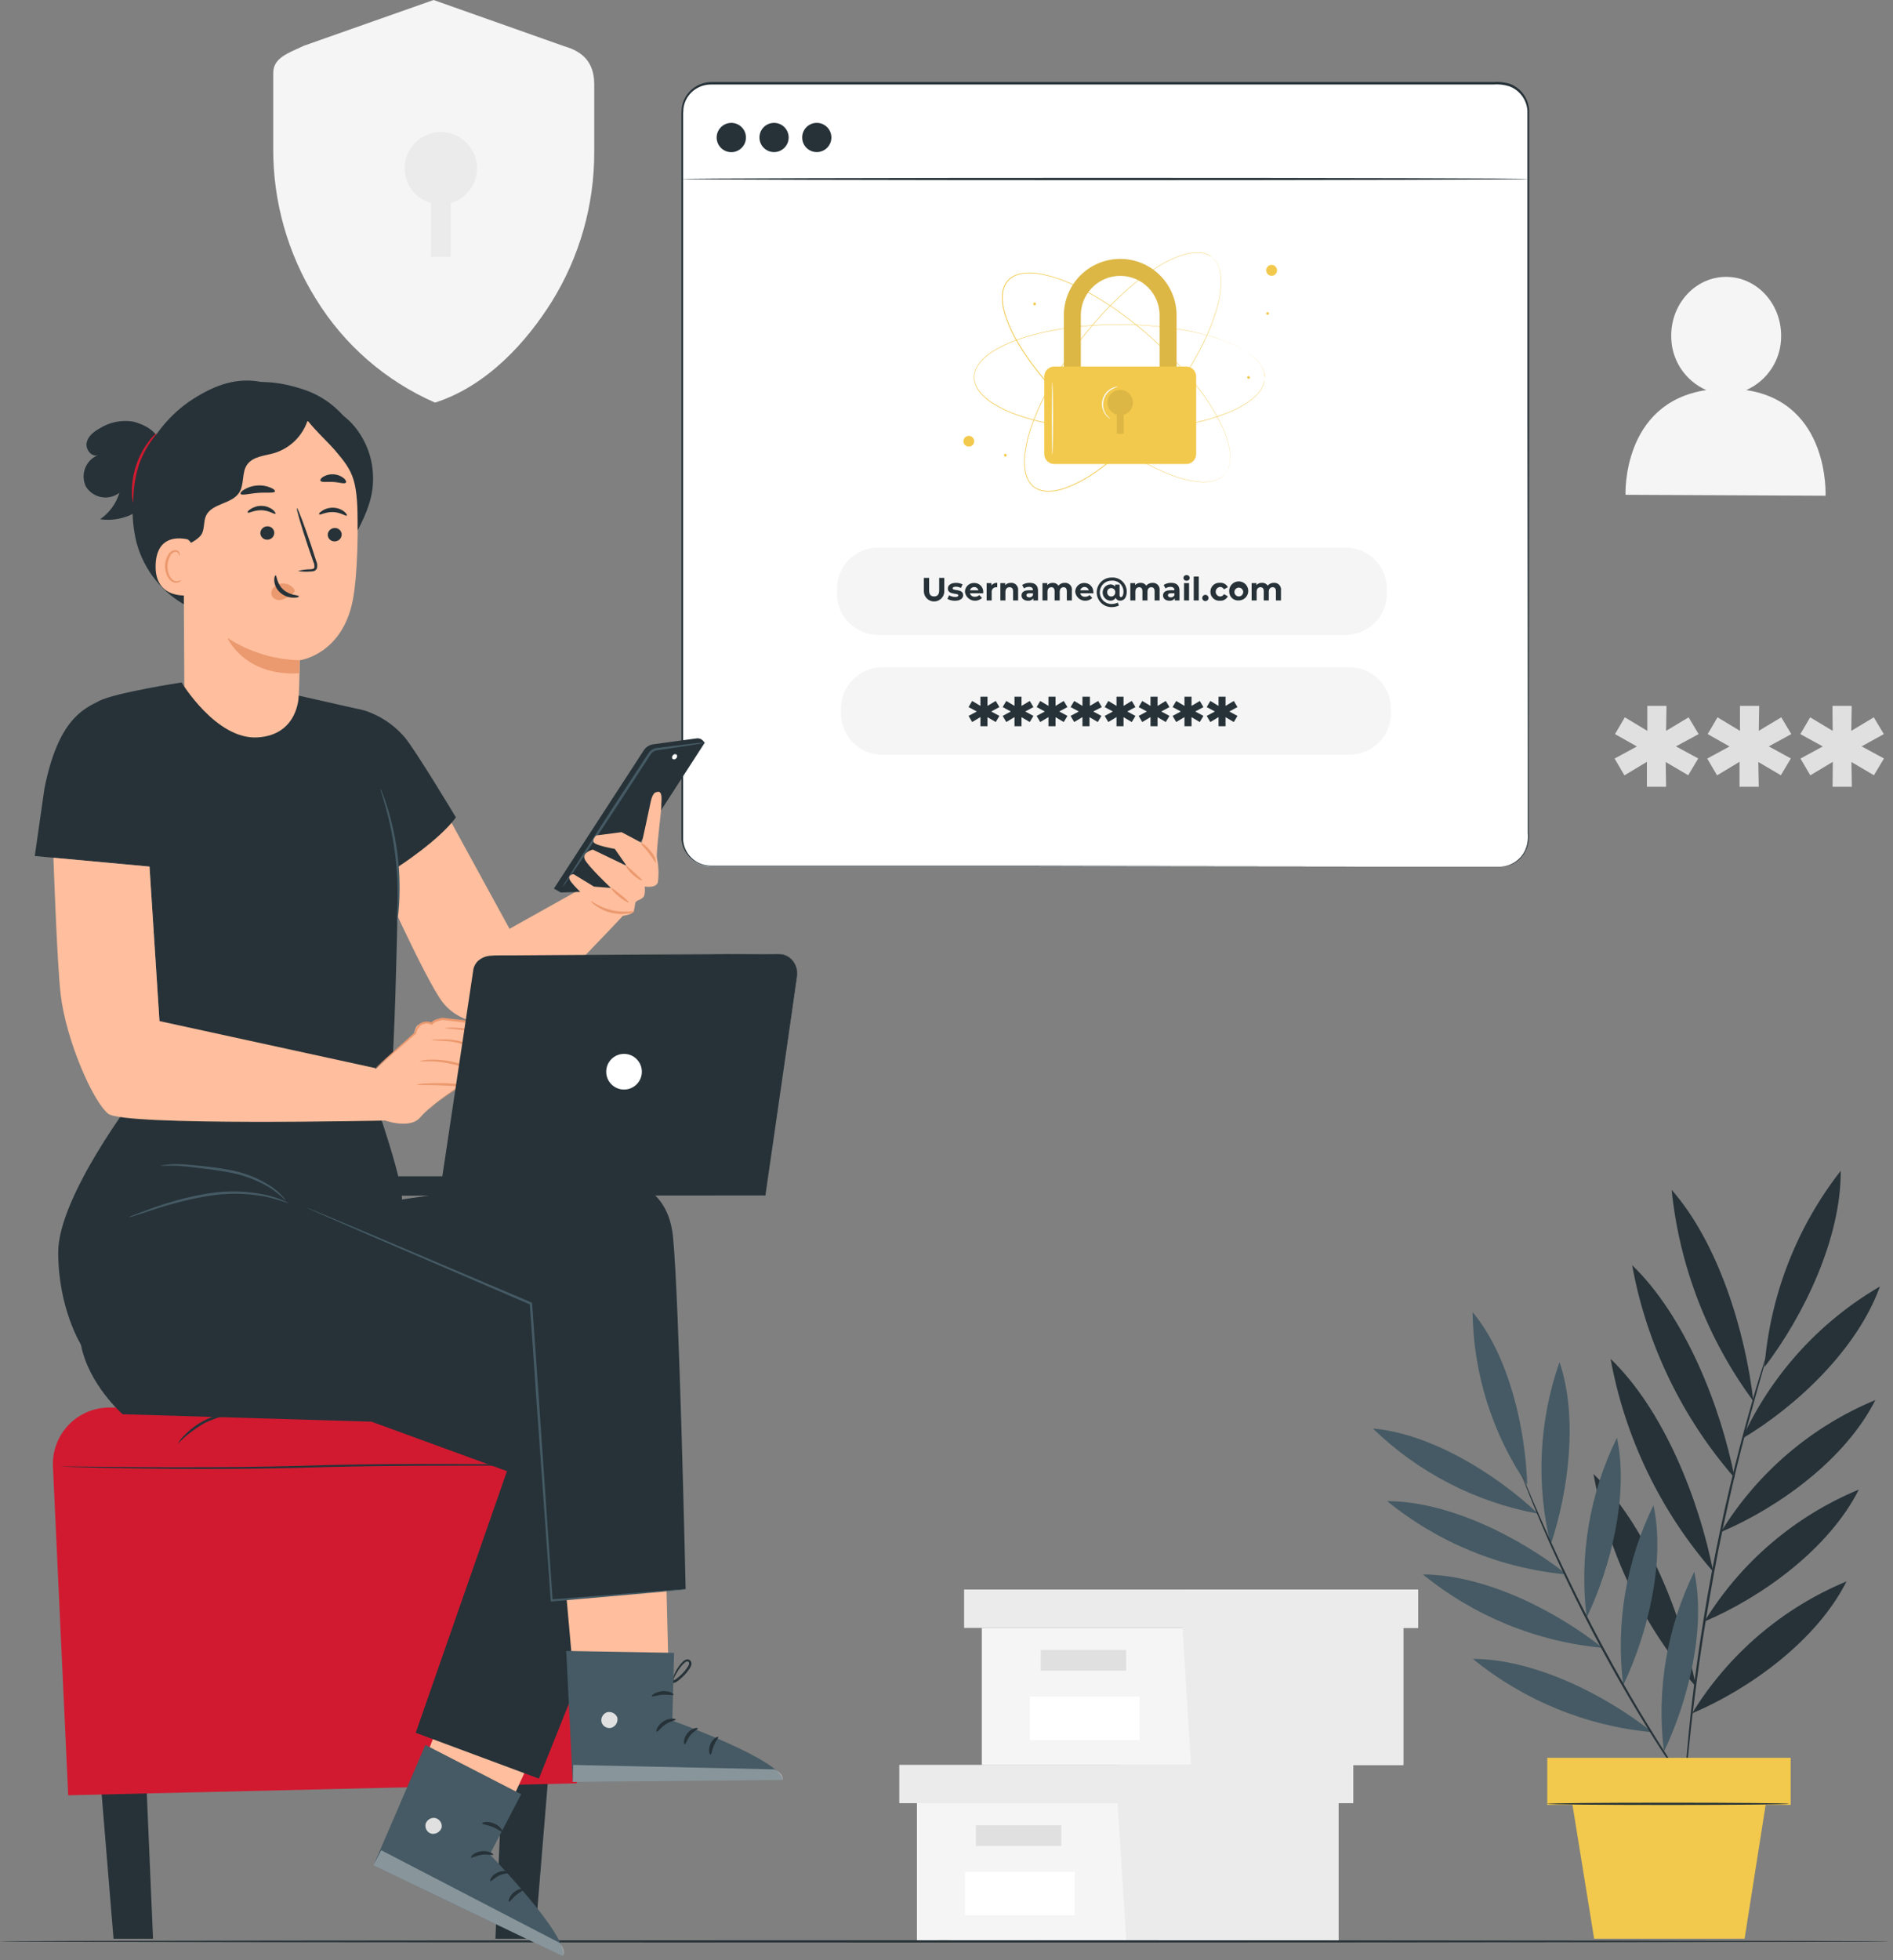 <svg width="429" height="444" viewBox="0 0 429 444" fill="none" xmlns="http://www.w3.org/2000/svg">
<rect x="0" y="0" width="429" height="444" fill="#808080" stroke="none"/>
<g clip-path="url(#clip0_1_81)">
<path d="M395.74 88.35C398.116 87.3 400.132 85.576 401.538 83.391C402.944 81.207 403.678 78.658 403.65 76.06C403.65 68.72 398.13 62.75 391.25 62.71C384.37 62.67 378.77 68.61 378.74 75.94C378.689 78.562 379.417 81.139 380.83 83.348C382.243 85.557 384.279 87.297 386.68 88.35C367.51 91.24 368.38 112.07 368.38 112.07L413.71 112.28C413.71 112.28 414.74 91.22 395.74 88.35Z" fill="#F5F5F5"/>
<path d="M127.89 10.48L98.26 0L68.92 10.34C65.18 12.08 61.92 13.12 61.92 16.56V33.66C61.871 45.694 65.223 57.498 71.59 67.71C77.984 78.108 87.406 86.301 98.59 91.19C110.59 87.35 119.53 77.12 125.01 68.38C131.358 58.178 134.705 46.395 134.67 34.38V19C134.63 14.05 132 11.66 127.89 10.48Z" fill="#F5F5F5"/>
<path d="M108.1 38.09C108.096 36.566 107.667 35.072 106.862 33.778C106.056 32.484 104.906 31.44 103.54 30.764C102.174 30.087 100.646 29.805 99.128 29.948C97.611 30.092 96.163 30.655 94.948 31.576C93.733 32.497 92.799 33.738 92.25 35.16C91.701 36.582 91.56 38.129 91.841 39.627C92.123 41.125 92.817 42.515 93.845 43.641C94.873 44.767 96.194 45.584 97.66 46V58.21H102.14V46C103.861 45.513 105.375 44.476 106.451 43.048C107.527 41.62 108.107 39.878 108.1 38.09Z" fill="#EBEBEB"/>
<path d="M379.81 169.05L384.86 171.79L382.59 175.59L377.49 172.59L377.58 178.2H373.23V172.55L368.13 175.61L365.91 171.81L370.96 169.07L366 166.27L368.22 162.47L373.32 165.53V159.87H377.67L377.58 165.53L382.68 162.47L384.95 166.27L379.81 169.05Z" fill="#E0E0E0"/>
<path d="M400.85 169.05L405.85 171.79L403.58 175.59L398.48 172.59L398.58 178.2H394.22V172.55L389.13 175.61L386.9 171.81L391.95 169.07L387 166.27L389.23 162.47L394.32 165.53V159.87H398.68L398.58 165.53L403.68 162.47L405.95 166.27L400.85 169.05Z" fill="#E0E0E0"/>
<path d="M421.89 169.05L426.95 171.79L424.68 175.59L419.58 172.59L419.67 178.2H415.31L415.36 172.55L410.26 175.61L408.03 171.81L413.09 169.07L408 166.27L410.23 162.47L415.33 165.53L415.28 159.87H419.64L419.55 165.53L424.65 162.47L426.92 166.27L421.89 169.05Z" fill="#E0E0E0"/>
<path d="M207.8 408.41V439.47H253.23H303.33V408.41H207.8Z" fill="#F5F5F5"/>
<path d="M203.8 399.73V408.41H306.67V399.73H253.23H203.8Z" fill="#EBEBEB"/>
<path d="M255.23 439.47H303.33V408.41H306.67V399.73H253.23V407.61L255.23 439.47Z" fill="#EBEBEB"/>
<path d="M240.53 413.42H221.16V418.1H240.53V413.42Z" fill="#E0E0E0"/>
<path d="M243.55 423.94H218.67V433.81H243.55V423.94Z" fill="white"/>
<path d="M222.5 368.71V399.77H267.93H318.03V368.71H222.5Z" fill="#F5F5F5"/>
<path d="M218.49 360.02V368.71H321.37V360.02H267.93H218.49Z" fill="#EBEBEB"/>
<path d="M269.93 399.77H318.03V368.71H321.37V360.02H267.93V367.9L269.93 399.77Z" fill="#EBEBEB"/>
<path d="M255.23 373.72H235.86V378.4H255.23V373.72Z" fill="#E0E0E0"/>
<path d="M258.25 384.24H233.37V394.11H258.25V384.24Z" fill="white"/>
<path d="M428.14 439.71C428.14 439.86 332.29 439.97 214.08 439.97C95.87 439.97 0 439.86 0 439.71C0 439.56 95.83 439.45 214.08 439.45C332.33 439.45 428.14 439.57 428.14 439.71Z" fill="#263238"/>
<path d="M339.78 18.84H161.14C157.517 18.84 154.58 21.777 154.58 25.4V189.75C154.58 193.373 157.517 196.31 161.14 196.31H339.78C343.403 196.31 346.34 193.373 346.34 189.75V25.4C346.34 21.777 343.403 18.84 339.78 18.84Z" fill="white"/>
<path d="M339.78 196.31H340.25C340.714 196.267 341.172 196.18 341.62 196.05C342.337 195.829 343.013 195.492 343.62 195.05C344.478 194.419 345.165 193.584 345.62 192.62C346.158 191.381 346.372 190.025 346.24 188.68C346.24 187.18 346.24 185.55 346.24 183.78C346.24 180.24 346.24 176.15 346.24 171.55C346.24 153.15 346.19 126.55 346.15 93.63C346.15 77.18 346.15 59.16 346.15 39.82C346.15 34.993 346.15 30.08 346.15 25.08C346.075 23.86 345.648 22.688 344.92 21.707C344.193 20.725 343.195 19.976 342.05 19.55C340.858 19.175 339.605 19.035 338.36 19.14H302.67H161.16C159.638 19.132 158.162 19.667 157 20.65C155.847 21.634 155.096 23.008 154.89 24.51C154.821 25.275 154.797 26.043 154.82 26.81V88.37C154.82 112.04 154.82 134.88 154.82 156.63C154.82 167.503 154.82 178.097 154.82 188.41C154.82 189.05 154.82 189.71 154.82 190.32C154.876 190.937 155.021 191.544 155.25 192.12C155.716 193.266 156.504 194.253 157.52 194.96C158.53 195.659 159.722 196.048 160.95 196.08H179.46H233.27L311.19 196.16H332.37H337.88H339.76H337.88H332.37H311.19L233.27 196.25H179.46H161C159.679 196.217 158.396 195.798 157.31 195.044C156.225 194.291 155.383 193.236 154.89 192.01C154.643 191.392 154.485 190.742 154.42 190.08C154.42 189.41 154.42 188.78 154.42 188.08C154.42 177.78 154.42 167.187 154.42 156.3C154.42 134.55 154.42 111.71 154.42 88.04C154.42 76.207 154.42 64.173 154.42 51.94V26.81C154.392 26.019 154.419 25.227 154.5 24.44C154.721 22.811 155.532 21.32 156.78 20.25C158.025 19.174 159.615 18.581 161.26 18.58H302.77H334.55H338.4C339.699 18.469 341.007 18.616 342.25 19.01C343.465 19.491 344.516 20.311 345.276 21.374C346.037 22.436 346.476 23.695 346.54 25C346.54 30 346.54 34.92 346.54 39.76C346.54 59.1 346.54 77.12 346.54 93.57C346.54 126.46 346.48 153.09 346.46 171.49C346.46 176.09 346.46 180.18 346.46 183.72C346.46 185.49 346.46 187.12 346.46 188.62C346.592 189.988 346.364 191.367 345.8 192.62C345.346 193.592 344.659 194.437 343.8 195.08C343.172 195.529 342.472 195.867 341.73 196.08C341.276 196.207 340.81 196.284 340.34 196.31H339.78Z" fill="#263238"/>
<path d="M169.05 31.14C169.052 31.798 168.859 32.441 168.495 32.988C168.131 33.536 167.612 33.963 167.005 34.215C166.398 34.468 165.73 34.535 165.085 34.407C164.44 34.279 163.847 33.963 163.383 33.498C162.918 33.033 162.601 32.44 162.473 31.795C162.346 31.15 162.412 30.482 162.665 29.875C162.917 29.268 163.344 28.75 163.892 28.385C164.439 28.021 165.083 27.828 165.74 27.83C166.617 27.833 167.458 28.182 168.078 28.802C168.698 29.423 169.048 30.263 169.05 31.14Z" fill="#263238"/>
<path d="M175.42 34.45C177.248 34.45 178.73 32.968 178.73 31.14C178.73 29.312 177.248 27.83 175.42 27.83C173.592 27.83 172.11 29.312 172.11 31.14C172.11 32.968 173.592 34.45 175.42 34.45Z" fill="#263238"/>
<path d="M185.1 34.45C186.928 34.45 188.41 32.968 188.41 31.14C188.41 29.312 186.928 27.83 185.1 27.83C183.272 27.83 181.79 29.312 181.79 31.14C181.79 32.968 183.272 34.45 185.1 34.45Z" fill="#263238"/>
<path d="M346.34 40.55C346.34 40.69 303.41 40.81 250.46 40.81C197.51 40.81 154.58 40.69 154.58 40.55C154.58 40.41 197.5 40.29 250.46 40.29C303.42 40.29 346.34 40.4 346.34 40.55Z" fill="#263238"/>
<path d="M277.55 107.4L277.77 107.09L277.9 106.92C277.951 106.852 277.995 106.778 278.03 106.7C278.148 106.516 278.249 106.322 278.33 106.12C278.33 106 278.43 105.88 278.47 105.75L278.59 105.33C278.633 105.176 278.663 105.019 278.68 104.86C278.718 104.692 278.745 104.521 278.76 104.35C278.826 103.518 278.785 102.682 278.64 101.86C278.214 99.612 277.445 97.444 276.36 95.43C274.957 92.743 273.314 90.19 271.45 87.8C269.21 84.891 266.767 82.145 264.14 79.58C261.133 76.624 257.922 73.884 254.53 71.38C252.744 70.047 250.85 68.78 248.85 67.58C246.823 66.346 244.719 65.243 242.55 64.28C240.32 63.251 237.968 62.512 235.55 62.08C234.315 61.862 233.055 61.828 231.81 61.98C231.186 62.077 230.578 62.255 230 62.51C229.431 62.781 228.919 63.158 228.49 63.62C228.077 64.099 227.758 64.652 227.55 65.25C227.362 65.853 227.258 66.479 227.24 67.11C227.224 68.362 227.396 69.609 227.75 70.81C228.465 73.17 229.473 75.431 230.75 77.54C231.952 79.589 233.288 81.557 234.75 83.43C236.17 85.27 237.66 87 239.17 88.64C242.042 91.725 245.13 94.602 248.41 97.25C251.257 99.57 254.265 101.685 257.41 103.58C259.994 105.156 262.715 106.495 265.54 107.58C267.668 108.433 269.914 108.952 272.2 109.12C273.031 109.171 273.864 109.114 274.68 108.95C274.85 108.918 275.017 108.875 275.18 108.82C275.338 108.787 275.493 108.736 275.64 108.67L276.04 108.51C276.17 108.45 276.28 108.38 276.39 108.32C276.58 108.22 276.761 108.102 276.93 107.97L277.14 107.81L277.3 107.66L277.58 107.4L277.31 107.68L277.15 107.83L276.95 107.99C276.779 108.128 276.595 108.249 276.4 108.35L276.06 108.54L275.65 108.71C275.502 108.773 275.348 108.823 275.19 108.86C275.027 108.915 274.86 108.958 274.69 108.99C273.869 109.162 273.028 109.225 272.19 109.18C269.902 109.02 267.652 108.508 265.52 107.66C262.681 106.578 259.946 105.239 257.35 103.66C254.204 101.765 251.197 99.65 248.35 97.33C245.035 94.687 241.911 91.813 239 88.73C237.48 87.097 236.004 85.357 234.57 83.51C233.11 81.632 231.774 79.662 230.57 77.61C229.292 75.491 228.284 73.22 227.57 70.85C227.207 69.634 227.031 68.369 227.05 67.1C227.072 66.455 227.18 65.816 227.37 65.2C227.574 64.579 227.904 64.008 228.34 63.521C228.775 63.034 229.306 62.642 229.9 62.37C230.492 62.115 231.113 61.937 231.75 61.84C233.008 61.679 234.282 61.71 235.53 61.93C237.966 62.372 240.337 63.114 242.59 64.14C244.766 65.11 246.877 66.219 248.91 67.46C250.91 68.67 252.8 69.95 254.59 71.27C257.984 73.779 261.196 76.525 264.2 79.49C266.828 82.061 269.271 84.814 271.51 87.73C273.373 90.129 275.013 92.693 276.41 95.39C277.493 97.414 278.259 99.593 278.68 101.85C278.819 102.676 278.853 103.516 278.78 104.35C278.764 104.525 278.737 104.698 278.7 104.87C278.683 105.03 278.65 105.187 278.6 105.34L278.48 105.76C278.48 105.89 278.38 106.01 278.33 106.13C278.253 106.334 278.152 106.529 278.03 106.71L277.9 106.93L277.77 107.1L277.55 107.4Z" fill="#F2C94C"/>
<path d="M286.62 85.49V85.11V84.89C286.62 84.82 286.62 84.73 286.57 84.64C286.531 84.426 286.474 84.215 286.4 84.01C286.4 83.89 286.32 83.77 286.27 83.64L286.07 83.25C286.001 83.107 285.921 82.97 285.83 82.84C285.744 82.687 285.647 82.54 285.54 82.4C285.037 81.736 284.452 81.138 283.8 80.62C281.977 79.231 279.954 78.125 277.8 77.34C274.946 76.269 272.001 75.459 269 74.92C265.391 74.243 261.739 73.819 258.07 73.65C253.859 73.443 249.638 73.537 245.44 73.93C243.23 74.14 240.97 74.44 238.68 74.87C236.343 75.301 234.035 75.879 231.77 76.6C229.422 77.32 227.171 78.328 225.07 79.6C224.004 80.259 223.043 81.074 222.22 82.02C221.814 82.504 221.478 83.043 221.22 83.62C220.96 84.197 220.825 84.822 220.825 85.455C220.825 86.088 220.96 86.713 221.22 87.29C221.481 87.865 221.818 88.403 222.22 88.89C223.044 89.838 224.008 90.655 225.08 91.31C227.176 92.592 229.428 93.6 231.78 94.31C234.043 95.039 236.352 95.62 238.69 96.05C240.97 96.47 243.24 96.78 245.45 96.99C249.648 97.378 253.869 97.472 258.08 97.27C261.744 97.121 265.393 96.716 269 96.06C271.981 95.515 274.906 94.701 277.74 93.63C279.897 92.853 281.921 91.746 283.74 90.35C284.397 89.837 284.982 89.238 285.48 88.57C285.587 88.434 285.684 88.29 285.77 88.14C285.861 88.01 285.941 87.873 286.01 87.73L286.21 87.34C286.21 87.21 286.3 87.08 286.34 86.97C286.414 86.765 286.471 86.554 286.51 86.34C286.51 86.25 286.51 86.16 286.56 86.08V85.87V85.49C286.56 85.49 286.56 85.62 286.56 85.87V86.09C286.56 86.17 286.56 86.25 286.56 86.34C286.529 86.558 286.476 86.773 286.4 86.98C286.4 87.09 286.32 87.22 286.27 87.35L286.08 87.74C286.01 87.885 285.93 88.026 285.84 88.16C285.74 88.3 285.67 88.46 285.55 88.6C285.048 89.27 284.463 89.875 283.81 90.4C281.994 91.808 279.97 92.925 277.81 93.71C274.975 94.793 272.046 95.613 269.06 96.16C265.445 96.85 261.786 97.281 258.11 97.45C253.896 97.659 249.672 97.572 245.47 97.19C243.25 96.98 240.98 96.67 238.69 96.19C236.344 95.768 234.029 95.19 231.76 94.46C229.401 93.742 227.141 92.734 225.03 91.46C223.944 90.792 222.966 89.962 222.13 89C221.722 88.506 221.386 87.957 221.13 87.37C220.86 86.775 220.72 86.129 220.72 85.475C220.72 84.821 220.86 84.175 221.13 83.58C221.386 82.993 221.722 82.444 222.13 81.95C222.958 80.996 223.926 80.174 225 79.51C227.107 78.228 229.368 77.22 231.73 76.51C234.001 75.782 236.315 75.201 238.66 74.77C240.95 74.35 243.22 74.04 245.44 73.83C249.642 73.448 253.866 73.361 258.08 73.57C261.755 73.741 265.414 74.169 269.03 74.85C272.015 75.406 274.943 76.229 277.78 77.31C279.939 78.097 281.963 79.214 283.78 80.62C284.436 81.142 285.02 81.747 285.52 82.42C285.64 82.56 285.71 82.72 285.81 82.86C285.898 82.992 285.978 83.129 286.05 83.27L286.24 83.67C286.29 83.8 286.33 83.92 286.37 84.04C286.447 84.247 286.501 84.461 286.53 84.68C286.53 84.77 286.53 84.85 286.53 84.93V85.14C286.62 85.36 286.62 85.49 286.62 85.49Z" fill="#F2C94C"/>
<path d="M274.6 58.21L274.27 58L274.09 57.89L273.86 57.77C273.667 57.67 273.467 57.586 273.26 57.52L272.89 57.4L272.46 57.32C272.303 57.281 272.142 57.257 271.98 57.25C271.807 57.239 271.633 57.239 271.46 57.25C270.628 57.235 269.798 57.329 268.99 57.53C266.777 58.112 264.665 59.029 262.73 60.25C260.148 61.834 257.715 63.648 255.46 65.67C252.712 68.109 250.138 70.739 247.76 73.54C245.019 76.737 242.509 80.126 240.25 83.68C239.06 85.56 237.91 87.54 236.85 89.61C235.759 91.709 234.807 93.877 234 96.1C233.133 98.402 232.558 100.804 232.29 103.25C232.156 104.498 232.214 105.759 232.46 106.99C232.597 107.602 232.812 108.193 233.1 108.75C233.414 109.302 233.827 109.79 234.32 110.19C234.824 110.563 235.394 110.838 236 111C236.612 111.148 237.241 111.212 237.87 111.19C239.125 111.12 240.363 110.86 241.54 110.42C243.826 109.551 245.996 108.402 248 107C249.96 105.657 251.831 104.187 253.6 102.6C255.34 101.05 256.97 99.45 258.49 97.83C261.384 94.752 264.057 91.474 266.49 88.02C268.609 85.021 270.514 81.877 272.19 78.61C273.588 75.919 274.739 73.108 275.63 70.21C276.33 68.031 276.69 65.758 276.7 63.47C276.693 62.639 276.579 61.812 276.36 61.01C276.36 60.83 276.25 60.67 276.2 60.51C276.15 60.36 276.089 60.213 276.02 60.07L275.83 59.68C275.76 59.56 275.68 59.45 275.62 59.34C275.498 59.158 275.365 58.984 275.22 58.82L275.06 58.63L274.9 58.48L274.62 58.22L274.91 58.47L275.07 58.61L275.24 58.81C275.389 58.97 275.523 59.145 275.64 59.33L275.86 59.66C275.92 59.78 275.98 59.92 276.05 60.05C276.122 60.195 276.182 60.345 276.23 60.5C276.297 60.66 276.354 60.823 276.4 60.99C276.63 61.797 276.751 62.631 276.76 63.47C276.754 65.767 276.4 68.049 275.71 70.24C274.823 73.141 273.675 75.956 272.28 78.65C270.614 81.93 268.712 85.085 266.59 88.09C264.179 91.553 261.523 94.838 258.64 97.92C257.11 99.55 255.49 101.15 253.74 102.7C251.97 104.296 250.096 105.773 248.13 107.12C246.102 108.541 243.905 109.703 241.59 110.58C240.403 111.023 239.155 111.282 237.89 111.35C237.244 111.377 236.598 111.313 235.97 111.16C235.343 110.991 234.752 110.706 234.23 110.32C233.722 109.912 233.297 109.409 232.98 108.84C232.675 108.27 232.449 107.661 232.31 107.03C232.067 105.785 232.014 104.511 232.15 103.25C232.421 100.791 232.999 98.375 233.87 96.06C234.682 93.819 235.641 91.635 236.74 89.52C237.81 87.45 238.96 85.47 240.15 83.59C242.422 80.034 244.942 76.643 247.69 73.44C250.072 70.636 252.652 68.006 255.41 65.57C257.678 63.553 260.121 61.743 262.71 60.16C264.655 58.937 266.777 58.02 269 57.44C269.815 57.246 270.652 57.155 271.49 57.17C271.67 57.17 271.84 57.17 272.01 57.17C272.171 57.182 272.332 57.206 272.49 57.24L272.91 57.33L273.29 57.45C273.497 57.519 273.698 57.606 273.89 57.71L274.12 57.83L274.3 57.95L274.6 58.21Z" fill="#F2C94C"/>
<path d="M220.42 99.08C220.534 99.193 220.624 99.328 220.686 99.477C220.748 99.625 220.779 99.784 220.779 99.945C220.779 100.106 220.748 100.265 220.686 100.413C220.624 100.562 220.534 100.697 220.42 100.81C220.188 101.035 219.878 101.162 219.555 101.162C219.232 101.162 218.921 101.035 218.69 100.81C218.576 100.696 218.486 100.562 218.425 100.413C218.363 100.265 218.332 100.106 218.332 99.945C218.332 99.784 218.363 99.625 218.425 99.477C218.486 99.328 218.576 99.194 218.69 99.08C218.803 98.966 218.938 98.876 219.087 98.815C219.235 98.753 219.394 98.722 219.555 98.722C219.715 98.722 219.875 98.753 220.023 98.815C220.171 98.876 220.306 98.966 220.42 99.08Z" fill="#F2C94C"/>
<path d="M289.41 61.19C289.418 61.435 289.353 61.676 289.222 61.884C289.092 62.091 288.903 62.255 288.679 62.355C288.455 62.454 288.207 62.484 287.966 62.441C287.724 62.398 287.501 62.284 287.325 62.114C287.149 61.944 287.028 61.725 286.977 61.485C286.927 61.245 286.949 60.996 287.04 60.769C287.132 60.542 287.29 60.347 287.493 60.21C287.696 60.073 287.935 60 288.18 60C288.499 60 288.806 60.124 289.036 60.346C289.265 60.568 289.4 60.871 289.41 61.19Z" fill="#F2C94C"/>
<path d="M228.14 103.1C228.14 103.161 228.122 103.221 228.088 103.272C228.054 103.323 228.005 103.363 227.949 103.386C227.892 103.41 227.83 103.416 227.77 103.404C227.709 103.392 227.654 103.363 227.611 103.319C227.567 103.276 227.538 103.221 227.526 103.16C227.514 103.1 227.52 103.038 227.544 102.981C227.567 102.925 227.607 102.876 227.658 102.842C227.709 102.808 227.769 102.79 227.83 102.79C227.912 102.79 227.991 102.823 228.049 102.881C228.107 102.939 228.14 103.018 228.14 103.1Z" fill="#F2C94C"/>
<path d="M234.77 68.84C234.768 68.901 234.748 68.96 234.713 69.009C234.678 69.059 234.629 69.097 234.572 69.119C234.515 69.141 234.453 69.146 234.394 69.133C234.334 69.12 234.28 69.089 234.238 69.046C234.195 69.002 234.167 68.947 234.156 68.887C234.144 68.827 234.151 68.765 234.175 68.709C234.199 68.653 234.238 68.605 234.289 68.572C234.34 68.538 234.399 68.52 234.46 68.52C234.502 68.52 234.543 68.528 234.581 68.544C234.62 68.561 234.654 68.585 234.683 68.614C234.712 68.644 234.735 68.68 234.75 68.718C234.765 68.757 234.772 68.799 234.77 68.84Z" fill="#F2C94C"/>
<path d="M283.26 85.49C283.26 85.551 283.242 85.611 283.208 85.662C283.174 85.713 283.125 85.753 283.069 85.776C283.012 85.8 282.95 85.806 282.89 85.794C282.83 85.782 282.774 85.752 282.731 85.709C282.688 85.666 282.658 85.611 282.646 85.55C282.634 85.49 282.64 85.428 282.664 85.371C282.687 85.315 282.727 85.266 282.778 85.232C282.829 85.198 282.889 85.18 282.95 85.18C283.032 85.18 283.111 85.213 283.169 85.271C283.227 85.329 283.26 85.408 283.26 85.49Z" fill="#F2C94C"/>
<path d="M287.58 71C287.58 71.061 287.562 71.121 287.528 71.172C287.494 71.223 287.445 71.263 287.389 71.286C287.332 71.31 287.27 71.316 287.21 71.304C287.149 71.292 287.094 71.263 287.051 71.219C287.007 71.176 286.978 71.121 286.966 71.061C286.954 71 286.96 70.938 286.984 70.881C287.007 70.825 287.047 70.776 287.098 70.742C287.149 70.708 287.209 70.69 287.27 70.69C287.352 70.69 287.431 70.723 287.489 70.781C287.547 70.839 287.58 70.918 287.58 71Z" fill="#F2C94C"/>
<path d="M266.64 92.32H262.8V71.41C262.8 69.041 261.859 66.77 260.185 65.095C258.51 63.421 256.238 62.48 253.87 62.48C251.502 62.48 249.23 63.421 247.556 65.095C245.881 66.77 244.94 69.041 244.94 71.41V92.32H241.1V71.41C241.1 68.023 242.445 64.775 244.84 62.38C247.235 59.985 250.483 58.64 253.87 58.64C257.257 58.64 260.505 59.985 262.9 62.38C265.295 64.775 266.64 68.023 266.64 71.41V92.32Z" fill="#F2C94C"/>
<g opacity="0.3">
<path opacity="0.3" d="M266.64 92.32H262.8V71.41C262.8 69.041 261.859 66.77 260.185 65.095C258.51 63.421 256.238 62.48 253.87 62.48C251.502 62.48 249.23 63.421 247.556 65.095C245.881 66.77 244.94 69.041 244.94 71.41V92.32H241.1V71.41C241.1 68.023 242.445 64.775 244.84 62.38C247.235 59.985 250.483 58.64 253.87 58.64C257.257 58.64 260.505 59.985 262.9 62.38C265.295 64.775 266.64 68.023 266.64 71.41V92.32Z" fill="black"/>
</g>
<path d="M268.83 83.02H238.91C237.668 83.02 236.66 84.027 236.66 85.27V102.85C236.66 104.093 237.668 105.1 238.91 105.1H268.83C270.073 105.1 271.08 104.093 271.08 102.85V85.27C271.08 84.027 270.073 83.02 268.83 83.02Z" fill="#F2C94C"/>
<g opacity="0.3">
<path opacity="0.3" d="M256.75 91.18C256.752 90.644 256.604 90.118 256.323 89.662C256.043 89.205 255.64 88.836 255.161 88.596C254.682 88.356 254.145 88.254 253.611 88.302C253.077 88.35 252.568 88.547 252.139 88.869C251.711 89.191 251.381 89.626 251.186 90.126C250.992 90.625 250.941 91.169 251.039 91.696C251.136 92.223 251.379 92.712 251.74 93.109C252.101 93.505 252.565 93.793 253.08 93.94V98.24H254.65V93.94C255.253 93.771 255.783 93.41 256.162 92.912C256.541 92.414 256.748 91.806 256.75 91.18Z" fill="black"/>
</g>
<path d="M238.49 103C238.42 103 238.35 99.31 238.35 94.77C238.35 90.23 238.42 86.55 238.49 86.55C238.56 86.55 238.64 90.23 238.64 94.77C238.64 99.31 238.57 103 238.49 103Z" fill="#FAFAFA"/>
<path d="M251.62 94.87C251.493 94.834 251.377 94.769 251.28 94.68C250.999 94.462 250.75 94.206 250.54 93.92C250.185 93.45 249.938 92.906 249.818 92.33C249.697 91.753 249.705 91.156 249.842 90.583C249.979 90.01 250.24 89.474 250.608 89.013C250.976 88.553 251.441 88.18 251.97 87.92C252.285 87.758 252.622 87.643 252.97 87.58C253.22 87.58 253.36 87.58 253.36 87.58C252.916 87.725 252.485 87.905 252.07 88.12C251.582 88.389 251.155 88.758 250.818 89.201C250.481 89.645 250.24 90.154 250.111 90.697C249.982 91.239 249.967 91.803 250.069 92.351C250.17 92.899 250.385 93.42 250.7 93.88C250.98 94.234 251.288 94.565 251.62 94.87Z" fill="#FAFAFA"/>
<path d="M304.97 124.02H199C193.853 124.02 189.68 128.193 189.68 133.34V134.48C189.68 139.627 193.853 143.8 199 143.8H304.97C310.117 143.8 314.29 139.627 314.29 134.48V133.34C314.29 128.193 310.117 124.02 304.97 124.02Z" fill="#F5F5F5"/>
<path d="M305.88 151.15H199.91C194.763 151.15 190.59 155.323 190.59 160.47V161.61C190.59 166.757 194.763 170.93 199.91 170.93H305.88C311.027 170.93 315.2 166.757 315.2 161.61V160.47C315.2 155.323 311.027 151.15 305.88 151.15Z" fill="#F5F5F5"/>
<path d="M209.37 133.76V130.89H210.56V133.72C210.56 134.72 210.98 135.09 211.69 135.09C212.4 135.09 212.84 134.69 212.84 133.72V130.89H214V133.76C214.021 134.077 213.977 134.394 213.87 134.693C213.763 134.992 213.596 135.266 213.379 135.498C213.162 135.73 212.899 135.914 212.608 136.041C212.317 136.167 212.003 136.232 211.685 136.232C211.368 136.232 211.054 136.167 210.762 136.041C210.471 135.914 210.209 135.73 209.992 135.498C209.775 135.266 209.608 134.992 209.501 134.693C209.394 134.394 209.349 134.077 209.37 133.76Z" fill="#263238"/>
<path d="M214.71 135.65L215.09 134.83C215.506 135.074 215.978 135.205 216.46 135.21C216.99 135.21 217.18 135.07 217.18 134.85C217.18 134.21 214.81 134.85 214.81 133.29C214.81 132.55 215.48 132.02 216.63 132.02C217.154 132.008 217.672 132.125 218.14 132.36L217.76 133.18C217.416 132.983 217.026 132.879 216.63 132.88C216.12 132.88 215.9 133.04 215.9 133.25C215.9 133.92 218.27 133.25 218.27 134.82C218.27 135.55 217.59 136.07 216.42 136.07C215.823 136.082 215.234 135.937 214.71 135.65Z" fill="#263238"/>
<path d="M222.81 134.37H219.81C219.872 134.616 220.02 134.831 220.227 134.977C220.435 135.122 220.688 135.187 220.94 135.16C221.124 135.168 221.307 135.139 221.479 135.073C221.651 135.008 221.808 134.908 221.94 134.78L222.55 135.43C222.241 135.724 221.857 135.927 221.439 136.015C221.022 136.103 220.588 136.074 220.186 135.93C219.785 135.785 219.431 135.532 219.165 135.198C218.899 134.865 218.731 134.464 218.68 134.04C218.68 133.769 218.735 133.5 218.841 133.251C218.948 133.002 219.104 132.776 219.301 132.589C219.497 132.402 219.73 132.257 219.984 132.163C220.238 132.068 220.509 132.027 220.78 132.04C221.047 132.033 221.312 132.08 221.561 132.178C221.809 132.275 222.036 132.422 222.227 132.608C222.418 132.794 222.57 133.017 222.673 133.263C222.777 133.509 222.83 133.773 222.83 134.04C222.83 134.15 222.81 134.27 222.81 134.37ZM219.81 133.7H221.74C221.683 133.488 221.557 133.301 221.383 133.168C221.208 133.035 220.995 132.962 220.775 132.962C220.556 132.962 220.342 133.035 220.168 133.168C219.993 133.301 219.868 133.488 219.81 133.7Z" fill="#263238"/>
<path d="M226 132V133H225.74C225.601 132.999 225.463 133.028 225.335 133.084C225.208 133.14 225.093 133.221 224.999 133.324C224.905 133.427 224.833 133.548 224.789 133.68C224.744 133.812 224.727 133.951 224.74 134.09V136H223.6V132.07H224.69V132.59C224.846 132.394 225.046 132.239 225.274 132.136C225.501 132.034 225.75 131.987 226 132Z" fill="#263238"/>
<path d="M230.73 133.76V136H229.59V133.93C229.59 133.29 229.3 133 228.79 133C228.28 133 227.85 133.33 227.85 134.06V136H226.71V132.07H227.8V132.53C227.967 132.355 228.169 132.219 228.394 132.129C228.618 132.039 228.859 131.999 229.1 132.01C229.329 131.994 229.558 132.03 229.771 132.114C229.984 132.198 230.176 132.329 230.332 132.497C230.488 132.664 230.605 132.865 230.674 133.083C230.743 133.302 230.762 133.533 230.73 133.76Z" fill="#263238"/>
<path d="M235.24 133.77V136H234.17V135.51C234.038 135.701 233.857 135.853 233.646 135.95C233.434 136.047 233.201 136.085 232.97 136.06C232.05 136.06 231.5 135.55 231.5 134.87C231.5 134.19 231.99 133.69 233.19 133.69H234.1C234.1 133.2 233.81 132.92 233.19 132.92C232.785 132.916 232.389 133.043 232.06 133.28L231.65 132.49C232.156 132.163 232.748 131.996 233.35 132.01C234.54 132 235.24 132.58 235.24 133.77ZM234.1 134.77V134.37H233.32C232.78 134.37 232.61 134.56 232.61 134.83C232.61 135.1 232.86 135.3 233.26 135.3C233.438 135.314 233.617 135.27 233.768 135.175C233.919 135.079 234.036 134.937 234.1 134.77Z" fill="#263238"/>
<path d="M242.91 133.76V136H241.77V133.93C241.77 133.29 241.49 133 241.03 133C240.57 133 240.16 133.33 240.16 134V136H239V133.93C239 133.29 238.73 133 238.25 133C237.77 133 237.39 133.33 237.39 134V136H236.25V132.07H237.34V132.52C237.496 132.352 237.687 132.219 237.899 132.131C238.112 132.043 238.34 132.002 238.57 132.01C238.823 131.996 239.076 132.048 239.304 132.16C239.531 132.272 239.726 132.441 239.87 132.65C240.042 132.442 240.259 132.275 240.505 132.164C240.752 132.053 241.02 132.001 241.29 132.01C241.519 131.992 241.749 132.026 241.962 132.11C242.176 132.194 242.368 132.324 242.524 132.493C242.68 132.661 242.795 132.863 242.862 133.082C242.929 133.302 242.945 133.533 242.91 133.76Z" fill="#263238"/>
<path d="M247.81 134.37H244.81C244.861 134.62 245.005 134.84 245.213 134.987C245.421 135.134 245.678 135.196 245.93 135.16C246.114 135.168 246.297 135.138 246.469 135.073C246.641 135.007 246.798 134.908 246.93 134.78L247.53 135.43C247.222 135.725 246.838 135.929 246.421 136.017C246.004 136.106 245.57 136.076 245.169 135.932C244.768 135.787 244.415 135.534 244.15 135.2C243.885 134.865 243.719 134.464 243.67 134.04C243.67 133.769 243.724 133.5 243.831 133.251C243.938 133.002 244.094 132.776 244.291 132.589C244.487 132.402 244.72 132.257 244.974 132.163C245.228 132.068 245.499 132.027 245.77 132.04C246.3 132.04 246.809 132.251 247.184 132.626C247.559 133.001 247.77 133.51 247.77 134.04C247.83 134.15 247.82 134.27 247.81 134.37ZM244.81 133.7H246.75C246.696 133.484 246.571 133.292 246.395 133.155C246.219 133.018 246.003 132.943 245.78 132.943C245.557 132.943 245.34 133.018 245.165 133.155C244.989 133.292 244.864 133.484 244.81 133.7Z" fill="#263238"/>
<path d="M255.35 134C255.35 135.31 254.75 136.05 253.85 136.05C253.638 136.065 253.427 136.012 253.247 135.898C253.067 135.785 252.928 135.618 252.85 135.42C252.717 135.627 252.531 135.794 252.311 135.905C252.091 136.016 251.846 136.066 251.6 136.05C251.134 136.016 250.699 135.806 250.381 135.464C250.063 135.122 249.886 134.672 249.886 134.205C249.886 133.738 250.063 133.288 250.381 132.946C250.699 132.604 251.134 132.394 251.6 132.36C251.811 132.35 252.021 132.389 252.215 132.472C252.409 132.555 252.582 132.681 252.72 132.84V132.41H253.72V134.78C253.72 135.13 253.87 135.25 254.07 135.25C254.27 135.25 254.61 134.86 254.61 134.01C254.613 133.662 254.543 133.317 254.404 132.998C254.266 132.678 254.061 132.392 253.805 132.156C253.549 131.92 253.246 131.741 252.916 131.63C252.586 131.519 252.237 131.478 251.89 131.51C251.187 131.51 250.513 131.789 250.016 132.286C249.519 132.783 249.24 133.457 249.24 134.16C249.24 134.863 249.519 135.537 250.016 136.034C250.513 136.531 251.187 136.81 251.89 136.81C252.389 136.811 252.881 136.698 253.33 136.48L253.56 137.16C253.035 137.395 252.465 137.515 251.89 137.51C251.002 137.51 250.149 137.157 249.521 136.529C248.893 135.9 248.54 135.048 248.54 134.16C248.54 133.271 248.893 132.419 249.521 131.791C250.149 131.163 251.002 130.81 251.89 130.81C252.331 130.774 252.774 130.83 253.192 130.974C253.61 131.118 253.994 131.347 254.319 131.647C254.644 131.946 254.904 132.31 255.081 132.715C255.259 133.12 255.35 133.558 255.35 134ZM252.74 134.2C252.754 134.072 252.741 133.942 252.701 133.82C252.661 133.697 252.595 133.585 252.508 133.49C252.421 133.395 252.314 133.32 252.196 133.27C252.077 133.22 251.949 133.196 251.82 133.2C251.692 133.197 251.566 133.223 251.449 133.273C251.332 133.324 251.227 133.4 251.142 133.494C251.056 133.589 250.992 133.701 250.954 133.823C250.916 133.945 250.904 134.073 250.92 134.2C250.92 134.441 251.016 134.673 251.187 134.843C251.357 135.014 251.589 135.11 251.83 135.11C252.071 135.11 252.303 135.014 252.474 134.843C252.644 134.673 252.74 134.441 252.74 134.2Z" fill="#263238"/>
<path d="M262.8 133.76V136H261.66V133.93C261.66 133.29 261.38 133 260.91 133C260.44 133 260.05 133.33 260.05 134V136H258.9V133.93C258.9 133.29 258.63 133 258.16 133C257.69 133 257.3 133.33 257.3 134V136H256.16V132.07H257.25V132.52C257.407 132.352 257.597 132.219 257.81 132.131C258.022 132.043 258.251 132.002 258.48 132.01C258.732 131.995 258.984 132.046 259.21 132.158C259.436 132.271 259.629 132.44 259.77 132.65C259.943 132.443 260.161 132.278 260.407 132.167C260.653 132.057 260.921 132.003 261.19 132.01C261.418 131.994 261.647 132.029 261.859 132.113C262.072 132.198 262.262 132.329 262.417 132.497C262.572 132.665 262.686 132.866 262.753 133.085C262.819 133.303 262.835 133.534 262.8 133.76Z" fill="#263238"/>
<path d="M267.3 133.77V136H266.24V135.51C266.107 135.7 265.926 135.852 265.715 135.949C265.504 136.045 265.271 136.084 265.04 136.06C264.12 136.06 263.57 135.55 263.57 134.87C263.57 134.19 264.06 133.69 265.26 133.69H266.16C266.16 133.2 265.87 132.92 265.26 132.92C264.852 132.921 264.454 133.046 264.12 133.28L263.72 132.49C264.223 132.165 264.811 131.998 265.41 132.01C266.61 132 267.3 132.58 267.3 133.77ZM266.16 134.77V134.37H265.38C264.85 134.37 264.68 134.56 264.68 134.83C264.68 135.1 264.92 135.3 265.32 135.3C265.498 135.314 265.676 135.27 265.828 135.174C265.979 135.079 266.096 134.937 266.16 134.77Z" fill="#263238"/>
<path d="M268.2 130.89C268.203 130.802 268.223 130.715 268.26 130.635C268.297 130.555 268.35 130.484 268.415 130.425C268.481 130.366 268.557 130.321 268.641 130.293C268.724 130.264 268.812 130.253 268.9 130.26C268.987 130.25 269.076 130.259 269.16 130.285C269.244 130.311 269.321 130.353 269.388 130.411C269.454 130.468 269.508 130.538 269.547 130.617C269.585 130.696 269.607 130.782 269.61 130.87C269.612 130.961 269.594 131.052 269.559 131.137C269.523 131.221 269.47 131.297 269.403 131.359C269.336 131.421 269.256 131.469 269.17 131.498C269.083 131.528 268.991 131.538 268.9 131.53C268.812 131.537 268.722 131.525 268.638 131.496C268.554 131.468 268.477 131.422 268.412 131.362C268.346 131.302 268.293 131.229 268.257 131.148C268.221 131.067 268.201 130.979 268.2 130.89ZM268.33 132.08H269.47V136H268.33V132.08Z" fill="#263238"/>
<path d="M270.53 130.59H271.67V136H270.53V130.59Z" fill="#263238"/>
<path d="M272.46 135.35C272.481 135.177 272.564 135.019 272.694 134.903C272.824 134.788 272.991 134.724 273.165 134.724C273.339 134.724 273.506 134.788 273.636 134.903C273.766 135.019 273.849 135.177 273.87 135.35C273.882 135.45 273.872 135.551 273.842 135.646C273.812 135.742 273.763 135.83 273.696 135.905C273.629 135.981 273.548 136.041 273.456 136.082C273.364 136.123 273.265 136.144 273.165 136.144C273.065 136.144 272.965 136.123 272.874 136.082C272.782 136.041 272.701 135.981 272.634 135.905C272.567 135.83 272.517 135.742 272.487 135.646C272.457 135.551 272.448 135.45 272.46 135.35Z" fill="#263238"/>
<path d="M274.31 134C274.309 133.721 274.366 133.444 274.478 133.188C274.59 132.932 274.755 132.703 274.961 132.514C275.167 132.326 275.411 132.183 275.676 132.094C275.941 132.006 276.222 131.973 276.5 132C276.859 131.974 277.218 132.055 277.532 132.233C277.845 132.411 278.098 132.678 278.26 133L277.38 133.48C277.295 133.317 277.168 133.18 277.011 133.085C276.854 132.99 276.673 132.94 276.49 132.94C276.22 132.966 275.97 133.091 275.787 133.292C275.605 133.493 275.504 133.754 275.504 134.025C275.504 134.296 275.605 134.557 275.787 134.758C275.97 134.959 276.22 135.084 276.49 135.11C276.673 135.11 276.854 135.06 277.011 134.965C277.168 134.87 277.295 134.733 277.38 134.57L278.26 135.06C278.096 135.381 277.842 135.646 277.53 135.824C277.217 136.002 276.859 136.084 276.5 136.06C276.217 136.087 275.931 136.054 275.661 135.962C275.392 135.869 275.146 135.721 274.938 135.526C274.731 135.331 274.568 135.094 274.459 134.831C274.351 134.568 274.3 134.284 274.31 134Z" fill="#263238"/>
<path d="M278.57 134C278.538 133.568 278.636 133.136 278.853 132.761C279.07 132.385 279.394 132.084 279.784 131.895C280.174 131.707 280.612 131.64 281.041 131.704C281.47 131.767 281.869 131.958 282.188 132.252C282.506 132.546 282.729 132.928 282.828 133.35C282.926 133.772 282.895 134.214 282.739 134.619C282.583 135.023 282.309 135.371 281.952 135.617C281.596 135.863 281.173 135.997 280.74 136C280.463 136.024 280.185 135.989 279.922 135.9C279.66 135.81 279.419 135.666 279.214 135.478C279.01 135.29 278.848 135.061 278.737 134.807C278.626 134.552 278.569 134.278 278.57 134ZM281.74 134C281.722 133.807 281.649 133.623 281.529 133.471C281.409 133.319 281.248 133.205 281.064 133.143C280.881 133.081 280.683 133.073 280.495 133.122C280.308 133.17 280.138 133.271 280.007 133.414C279.876 133.557 279.789 133.735 279.758 133.926C279.726 134.117 279.75 134.313 279.828 134.491C279.905 134.668 280.033 134.819 280.195 134.926C280.357 135.032 280.546 135.089 280.74 135.09C280.879 135.091 281.017 135.062 281.145 135.006C281.272 134.951 281.387 134.869 281.481 134.766C281.575 134.664 281.647 134.542 281.691 134.41C281.736 134.279 281.752 134.139 281.74 134Z" fill="#263238"/>
<path d="M290.3 133.76V136H289.16V133.93C289.16 133.29 288.87 133 288.41 133C287.95 133 287.54 133.33 287.54 134V136H286.4V133.93C286.4 133.29 286.13 133 285.66 133C285.19 133 284.79 133.33 284.79 134V136H283.65V132.07H284.74V132.52C284.9 132.348 285.096 132.212 285.313 132.122C285.531 132.032 285.765 131.991 286 132C286.252 131.986 286.503 132.038 286.729 132.15C286.956 132.262 287.149 132.431 287.29 132.64C287.463 132.433 287.681 132.268 287.927 132.157C288.173 132.047 288.44 131.993 288.71 132C288.937 131.987 289.165 132.024 289.375 132.111C289.586 132.197 289.775 132.329 289.927 132.498C290.08 132.667 290.193 132.868 290.257 133.087C290.322 133.305 290.336 133.535 290.3 133.76Z" fill="#263238"/>
<path d="M224.64 161.15L226.49 162.15L225.66 163.54L223.79 162.44V164.49H222.19V162.42L220.32 163.54L219.5 162.15L221.36 161.15L219.5 160.15L220.32 158.76L222.19 159.88V157.8H223.79V159.88L225.66 158.76L226.49 160.15L224.64 161.15Z" fill="#263238"/>
<path d="M232.35 161.15L234.2 162.15L233.37 163.54L231.5 162.44V164.49H229.91V162.42L228.05 163.54L227.23 162.15L229.08 161.15L227.23 160.15L228.05 158.76L229.91 159.88V157.8H231.5V159.88L233.37 158.76L234.2 160.15L232.35 161.15Z" fill="#263238"/>
<path d="M240.06 161.15L241.91 162.15L241.07 163.54L239.21 162.44V164.49H237.61V162.42L235.74 163.54L234.93 162.15L236.78 161.15L234.93 160.15L235.74 158.76L237.61 159.88V157.8H239.21V159.88L241.07 158.76L241.91 160.15L240.06 161.15Z" fill="#263238"/>
<path d="M247.76 161.15L249.61 162.15L248.78 163.54L246.91 162.44V164.49H245.31V162.42L243.44 163.54L242.62 162.15L244.48 161.15L242.62 160.15L243.44 158.76L245.31 159.88V157.8H247V159.88L248.87 158.76L249.7 160.15L247.76 161.15Z" fill="#263238"/>
<path d="M255.47 161.15L257.32 162.15L256.49 163.54L254.62 162.44V164.49H253.03V162.42L251.17 163.54L250.35 162.15L252.2 161.15L250.35 160.15L251.17 158.76L253.03 159.88V157.8H254.62V159.88L256.49 158.76L257.32 160.15L255.47 161.15Z" fill="#263238"/>
<path d="M263.18 161.15L265.03 162.15L264.19 163.54L262.33 162.44V164.49H260.73V162.42L258.86 163.54L258.05 162.15L259.9 161.15L258.05 160.15L258.86 158.76L260.73 159.88V157.8H262.33V159.88L264.19 158.76L265.03 160.15L263.18 161.15Z" fill="#263238"/>
<path d="M270.88 161.15L272.73 162.15L271.9 163.54L270.03 162.44V164.49H268.43V162.42L266.56 163.54L265.74 162.15L267.6 161.15L265.74 160.15L266.56 158.76L268.43 159.88V157.8H270.03V159.88L271.9 158.76L272.73 160.15L270.88 161.15Z" fill="#263238"/>
<path d="M278.59 161.15L280.44 162.15L279.61 163.54L277.74 162.44V164.49H276.15V162.42L274.29 163.54L273.47 162.15L275.32 161.15L273.47 160.15L274.29 158.76L276.15 159.88V157.8H277.74V159.88L279.61 158.76L280.44 160.15L278.59 161.15Z" fill="#263238"/>
<path d="M383.47 388.07C396.56 382.52 411.72 371.58 418.47 358.18C403.945 364.205 391.695 374.667 383.47 388.07Z" fill="#263238"/>
<path d="M386.26 367.27C399.35 361.71 414.5 350.78 421.26 337.38C406.729 343.396 394.477 353.86 386.26 367.27Z" fill="#263238"/>
<path d="M390 347C403.1 341.44 418.25 330.51 425 317.1C410.474 323.129 398.224 333.594 390 347Z" fill="#263238"/>
<path d="M394.79 325.86C407.14 318.53 420.91 305.59 426.04 291.38C412.312 299.37 401.396 311.415 394.79 325.86Z" fill="#263238"/>
<path d="M399.87 309.65C408.87 297.88 417.26 280.36 417.15 265.18C407.144 277.983 401.134 293.45 399.87 309.65Z" fill="#263238"/>
<path d="M397.35 317.35C395.53 301.44 389.35 281.42 378.83 269.49C380.606 286.814 387.002 303.343 397.35 317.35Z" fill="#263238"/>
<path d="M393.12 334.76C389.91 318.35 381.82 298.06 369.88 286.55C373.146 304.419 381.175 321.075 393.12 334.76Z" fill="#263238"/>
<path d="M388.26 356C385.05 339.59 377 319.29 365 307.78C368.275 325.653 376.31 342.312 388.26 356Z" fill="#263238"/>
<path d="M384.36 382.06C381.15 365.65 373.05 345.36 361.12 333.85C364.386 351.719 372.415 368.375 384.36 382.06Z" fill="#263238"/>
<path d="M400.48 306.53C400.431 306.604 400.394 306.685 400.37 306.77C400.31 306.97 400.23 307.21 400.13 307.51C399.91 308.2 399.6 309.14 399.22 310.35C398.43 312.81 397.37 316.41 396.12 320.86C394.87 325.31 393.49 330.66 392.07 336.61C390.65 342.56 389.24 349.15 387.93 356.09C386.62 363.03 385.57 369.68 384.71 375.75C383.85 381.82 383.22 387.28 382.77 391.89C382.32 396.5 382 400.23 381.84 402.81C381.76 404.07 381.7 405.07 381.65 405.81C381.65 406.12 381.65 406.38 381.65 406.58C381.639 406.67 381.639 406.76 381.65 406.85C381.675 406.765 381.691 406.678 381.7 406.59C381.7 406.38 381.75 406.13 381.78 405.82C381.85 405.1 381.95 404.11 382.07 402.82C382.29 400.24 382.66 396.52 383.16 391.92C383.66 387.32 384.35 381.86 385.21 375.8C386.07 369.74 387.21 363.11 388.46 356.17C389.71 349.23 391.18 342.67 392.55 336.71C393.92 330.75 395.29 325.41 396.55 320.95C397.81 316.49 398.76 312.88 399.49 310.4C399.84 309.18 400.11 308.22 400.31 307.53C400.39 307.22 400.45 306.98 400.51 306.78C400.504 306.696 400.494 306.613 400.48 306.53Z" fill="#263238"/>
<path d="M377.09 396.74C382.64 385.11 386.68 368.74 383.96 356.01C377.753 368.628 375.366 382.784 377.09 396.74Z" fill="#455A64"/>
<path d="M367.86 381.69C373.41 370.06 377.45 353.69 374.72 340.95C368.512 353.571 366.128 367.732 367.86 381.69Z" fill="#455A64"/>
<path d="M359.58 366.38C365.13 354.75 369.17 338.38 366.44 325.64C360.232 338.262 357.848 352.422 359.58 366.38Z" fill="#455A64"/>
<path d="M351.42 349.87C355.54 337.56 357.62 320.79 353.42 308.51C348.761 321.812 348.066 336.181 351.42 349.87Z" fill="#455A64"/>
<path d="M346.11 336.35C345.7 323.26 341.85 306.86 333.72 297.19C333.902 311.179 338.212 324.802 346.11 336.35Z" fill="#455A64"/>
<path d="M348.56 342.84C338.93 333.75 324.29 324.73 311.13 323.55C321.423 333.542 334.449 340.255 348.56 342.84Z" fill="#455A64"/>
<path d="M355.06 356.61C344.26 348.06 328.23 340.03 314.37 340C325.984 349.453 340.149 355.235 355.06 356.61Z" fill="#455A64"/>
<path d="M363.17 373.22C352.38 364.67 336.35 356.64 322.48 356.61C334.095 366.061 348.259 371.843 363.17 373.22Z" fill="#455A64"/>
<path d="M374.48 392.34C363.69 383.79 347.65 375.76 333.79 375.73C345.404 385.183 359.569 390.965 374.48 392.34Z" fill="#455A64"/>
<path d="M344.85 334C344.85 334 344.85 334.08 344.91 334.22L345.13 334.84L346.03 337.19C346.82 339.19 348.03 342.19 349.56 345.76C352.64 352.96 357.21 362.76 362.88 373.3C365.72 378.56 368.56 383.49 371.23 387.93C373.9 392.37 376.42 396.3 378.59 399.55C380.76 402.8 382.59 405.43 383.83 407.2C384.45 408.06 384.94 408.75 385.31 409.25L385.7 409.77C385.74 409.835 385.791 409.892 385.85 409.94C385.82 409.87 385.783 409.803 385.74 409.74L385.39 409.19C385.04 408.68 384.58 407.98 383.99 407.09C382.75 405.29 380.99 402.65 378.88 399.36C376.77 396.07 374.28 392.13 371.62 387.7C368.96 383.27 366.15 378.32 363.31 373.07C357.64 362.56 353.04 352.78 349.88 345.63C348.3 342.05 347.05 339.14 346.21 337.12L345.21 334.8C345.1 334.56 345.02 334.36 344.94 334.2L344.85 334Z" fill="#263238"/>
<path d="M350.65 398.14H405.81V408.78H400.14L395.37 439.1H361.27L356.36 408.78H350.65V398.14Z" fill="#F2C94C"/>
<path d="M350.65 408.55C350.65 408.41 362.91 408.3 378.03 408.3C393.15 408.3 405.41 408.41 405.41 408.55C405.41 408.69 393.16 408.81 378.03 408.81C362.9 408.81 350.65 408.7 350.65 408.55Z" fill="#263238"/>
<path d="M34.68 439.11H25.73L22.41 398.81H32.95L34.68 439.11Z" fill="#263238"/>
<path d="M112.27 439.11H121.23L124.55 398.81H114L112.27 439.11Z" fill="#263238"/>
<path d="M130.7 403.91L15.46 406.62L12 332.19C11.918 330.466 12.185 328.743 12.787 327.126C13.388 325.508 14.311 324.029 15.5 322.778C16.688 321.527 18.118 320.529 19.703 319.845C21.288 319.162 22.994 318.806 24.72 318.8H122.91C124.663 318.801 126.397 319.163 128.004 319.862C129.612 320.562 131.058 321.584 132.253 322.866C133.449 324.148 134.368 325.662 134.954 327.314C135.54 328.966 135.781 330.721 135.66 332.47L130.7 403.91Z" fill="#D11A30"/>
<path d="M136.61 331.93H136.29H135.34L131.71 331.98H118.35C107.07 331.98 91.49 331.87 74.29 332.27C57.08 332.84 41.48 332.75 30.21 332.58C24.57 332.49 20 332.38 16.85 332.28L13.22 332.16H12.28C12.174 332.175 12.066 332.175 11.96 332.16C12.066 332.144 12.174 332.144 12.28 332.16H13.22H16.85L30.21 332.29C41.49 332.36 57.07 332.4 74.27 331.83C91.49 331.43 107.07 331.62 118.35 331.69L131.71 331.81H135.34H136.29L136.61 331.93Z" fill="#263238"/>
<path d="M54 320C51.409 320.372 48.889 321.127 46.52 322.24C44.226 323.515 42.13 325.119 40.3 327C40.664 326.304 41.148 325.678 41.73 325.15C44.375 322.382 47.864 320.571 51.65 320C52.427 319.861 53.223 319.861 54 320Z" fill="#263238"/>
<path d="M101.39 184.64L115.47 210.37L136.11 198.83L146.11 202.14C146.11 202.14 120.83 229.59 116.72 231C112.61 232.41 104.83 232.65 100.38 227.09C96.38 222.02 84.55 195.41 84.55 195.41L101.39 184.64Z" fill="#FFBE9D"/>
<path d="M159.38 167.84C159.199 167.618 158.964 167.447 158.698 167.341C158.432 167.236 158.143 167.202 157.86 167.24L148 168.59C147.575 168.655 147.168 168.809 146.806 169.041C146.444 169.274 146.135 169.58 145.9 169.94L125.53 201.26L127.09 202.14L138 201.8L159.71 168.22L159.38 167.84Z" fill="#263238"/>
<path d="M152.43 171.91C152.565 171.99 152.724 172.017 152.878 171.985C153.031 171.954 153.167 171.866 153.26 171.74C153.376 171.634 153.447 171.488 153.458 171.332C153.469 171.175 153.42 171.021 153.32 170.9C153.188 170.816 153.029 170.786 152.875 170.818C152.722 170.85 152.588 170.94 152.5 171.07C152.38 171.173 152.306 171.318 152.293 171.476C152.28 171.633 152.329 171.789 152.43 171.91Z" fill="white"/>
<path d="M159.69 168.22C159.067 168.394 158.432 168.521 157.79 168.6L152.59 169.4L149 169.93C148.697 169.957 148.403 170.051 148.141 170.205C147.878 170.359 147.652 170.569 147.48 170.82L146.32 172.62C144.71 175.1 142.96 177.81 141.11 180.62C137.41 186.3 134.02 191.43 131.55 195.12L128.55 199.48C128.213 200.032 127.824 200.551 127.39 201.03C127.682 200.45 128.017 199.891 128.39 199.36L131.19 194.89C133.57 191.14 136.9 185.98 140.61 180.29L145.85 172.29L147.04 170.49C147.252 170.182 147.53 169.925 147.853 169.739C148.177 169.552 148.538 169.439 148.91 169.41L152.52 168.95L157.75 168.33C158.393 168.245 159.042 168.208 159.69 168.22Z" fill="#455A64"/>
<path d="M148.8 179.42C148.8 179.42 147.93 179.26 147.45 181.66C146.97 184.06 145.45 190.91 145.45 190.91L140.86 188.48L135.13 189.22C135.13 189.22 133.88 190.38 134.8 191.01C135.72 191.64 139.34 192.28 139.34 192.28L142.01 196.12L134.34 192.43C134.34 192.43 131.78 193.09 132.53 194.66C133.28 196.23 138.45 201.11 138.45 201.11L134.61 200.81L130 198C130 198 128.6 198.06 129.12 199.26C129.64 200.46 134.4 204.77 134.4 204.77L140.16 207.56C140.16 207.56 143.31 207.32 143.61 206.39C143.814 205.659 143.941 204.908 143.99 204.15C143.99 204.15 145.66 203.7 145.99 202.89C146.174 202.209 146.211 201.497 146.1 200.8C146.1 200.8 148.72 201.26 149.1 199.8C149.329 197.977 149.255 196.129 148.88 194.33C148.62 193.21 150 182.76 149.88 182.45C149.76 182.14 150.45 178.73 148.8 179.42Z" fill="#FFBE9D"/>
<path d="M143.83 206.44C143.379 206.724 142.862 206.886 142.33 206.91C139.775 207.281 137.174 206.662 135.06 205.18C134.26 204.61 133.88 204.18 133.93 204.09C133.98 204 135.86 205.52 138.66 206.16C141.46 206.8 143.8 206.26 143.83 206.44Z" fill="#EB996E"/>
<path d="M142.46 204.38C142.37 204.51 141.35 203.97 140.26 203.08C139.17 202.19 138.45 201.29 138.56 201.17C138.67 201.05 139.56 201.75 140.64 202.62C141.72 203.49 142.56 204.24 142.46 204.38Z" fill="#EB996E"/>
<path d="M145.5 199.4C145.41 199.54 144.39 199.02 143.37 198.07C142.35 197.12 141.75 196.16 141.87 196.07C141.99 195.98 142.78 196.74 143.77 197.64C144.76 198.54 145.59 199.27 145.5 199.4Z" fill="#EB996E"/>
<path d="M148.68 195.4C148.53 195.47 147.95 194.4 147.03 193.21C146.11 192.02 145.23 191.21 145.34 191.05C145.45 190.89 146.54 191.59 147.5 192.85C148.163 193.547 148.577 194.443 148.68 195.4Z" fill="#EB996E"/>
<path d="M152.58 380.86C152.656 380.548 152.656 380.222 152.58 379.91C152.424 379.044 152.083 378.222 151.58 377.5C151.418 377.245 151.226 377.011 151.01 376.8C150.867 376.668 150.692 376.577 150.502 376.534C150.312 376.492 150.115 376.501 149.93 376.56C149.82 376.599 149.721 376.663 149.64 376.746C149.558 376.829 149.497 376.93 149.46 377.04C149.39 377.248 149.39 377.472 149.46 377.68C149.594 378.029 149.762 378.363 149.96 378.68C150.33 379.31 150.64 379.93 151.11 380.68C151.252 380.882 151.446 381.042 151.671 381.144C151.896 381.246 152.144 381.286 152.39 381.26C152.839 381.181 153.262 380.992 153.62 380.71C154.28 380.225 154.883 379.669 155.42 379.05C155.68 378.75 155.92 378.43 156.14 378.12C156.385 377.802 156.565 377.438 156.67 377.05C156.73 376.824 156.708 376.584 156.61 376.372C156.511 376.16 156.341 375.99 156.13 375.89C155.932 375.834 155.723 375.828 155.522 375.873C155.321 375.919 155.134 376.014 154.98 376.15C154.524 376.555 154.121 377.015 153.78 377.52C153.274 378.225 152.874 379 152.59 379.82C152.457 380.109 152.389 380.423 152.39 380.74C152.859 379.686 153.431 378.681 154.1 377.74C154.435 377.285 154.825 376.872 155.26 376.51C155.351 376.429 155.46 376.37 155.578 376.339C155.696 376.308 155.82 376.305 155.94 376.33C156.038 376.391 156.113 376.484 156.153 376.592C156.193 376.701 156.195 376.82 156.16 376.93C156.056 377.243 155.897 377.534 155.69 377.79C155.477 378.093 155.247 378.384 155 378.66C154.491 379.246 153.917 379.773 153.29 380.23C153 380.462 152.656 380.617 152.29 380.68C152.141 380.698 151.989 380.674 151.853 380.611C151.717 380.547 151.601 380.446 151.52 380.32C151.12 379.75 150.75 379.04 150.38 378.45C150.2 378.172 150.039 377.881 149.9 377.58C149.81 377.31 149.9 377.14 150.05 377.06C150.48 376.88 150.9 377.37 151.2 377.79C151.849 378.718 152.317 379.759 152.58 380.86Z" fill="#263238"/>
<path d="M128.01 381.7L115.81 408.14L96.11 399.05L108.74 366.32L128.01 381.7Z" fill="#FFBE9D"/>
<path d="M118.11 406.38L111 420C111 420 129.25 438.86 127.54 443.08L84.64 422.51L96.4 395.22L118.11 406.38Z" fill="#455A64"/>
<path d="M98.61 411.76C98.138 411.687 97.656 411.79 97.256 412.05C96.855 412.31 96.565 412.709 96.44 413.17C96.349 413.641 96.443 414.129 96.701 414.533C96.96 414.937 97.364 415.226 97.83 415.34C98.332 415.413 98.843 415.298 99.266 415.018C99.688 414.737 99.992 414.311 100.12 413.82C100.163 413.319 100.009 412.822 99.692 412.432C99.375 412.042 98.919 411.79 98.42 411.73" fill="#E0E0E0"/>
<g opacity="0.6">
<path opacity="0.6" d="M84.62 422.49L86.4 419.07L126.87 440.07C126.87 440.07 128.38 441.82 127.52 443.07L84.62 422.49Z" fill="white"/>
</g>
<path d="M111.78 420.09C111.68 420.3 110.58 419.89 109.23 420.09C107.88 420.29 106.9 420.89 106.75 420.71C106.6 420.53 107.49 419.47 109.13 419.29C110.77 419.11 111.92 419.92 111.78 420.09Z" fill="#263238"/>
<path d="M115.39 424.11C115.39 424.33 114.26 424.26 113.13 424.8C112 425.34 111.33 426.18 111.13 426.08C110.93 425.98 111.36 424.72 112.79 424.08C114.22 423.44 115.48 423.91 115.39 424.11Z" fill="#263238"/>
<path d="M115.36 430.72C115.15 430.67 115.36 429.49 116.45 428.6C117.54 427.71 118.74 427.72 118.74 427.94C118.74 428.16 117.85 428.48 116.96 429.22C116.07 429.96 115.58 430.8 115.36 430.72Z" fill="#263238"/>
<path d="M113.83 414.85C113.65 415 112.83 414.25 111.6 413.77C110.37 413.29 109.28 413.21 109.26 412.98C109.24 412.75 110.48 412.42 111.91 412.98C113.34 413.54 114 414.74 113.83 414.85Z" fill="#263238"/>
<path d="M122.13 402.85L154.3 322.36C154.3 322.36 153.57 308.62 151.04 304.28C148.51 299.94 71.89 274.65 71.89 274.65C71.89 274.65 52.37 269.95 39.36 274.65C26.35 279.35 16.59 295.65 18.36 304.65C20.13 313.65 27.79 320.32 27.79 320.32L84.18 322L114.89 333.21L94.21 392.47L122.13 402.85Z" fill="#263238"/>
<path d="M150.74 347.85L151.47 376.96L129.78 377.49L126.66 342.55L150.74 347.85Z" fill="#FFBE9D"/>
<path d="M152.76 374.36L152.36 389.71C152.36 389.71 177.06 398.58 177.36 403.12L129.78 403.6L128.32 373.93L152.76 374.36Z" fill="#455A64"/>
<path d="M137.63 387.79C137.174 387.934 136.787 388.241 136.543 388.652C136.299 389.064 136.216 389.551 136.31 390.02C136.435 390.482 136.733 390.879 137.143 391.126C137.553 391.374 138.043 391.454 138.51 391.35C138.999 391.205 139.414 390.879 139.67 390.439C139.927 389.998 140.005 389.477 139.89 388.98C139.696 388.522 139.339 388.153 138.888 387.944C138.437 387.735 137.924 387.701 137.45 387.85" fill="#E0E0E0"/>
<g opacity="0.6">
<path opacity="0.6" d="M129.81 403.6L129.91 399.75L175.49 400.75C175.49 400.75 177.61 401.65 177.39 403.14L129.81 403.6Z" fill="white"/>
</g>
<path d="M153.13 389.46C153.13 389.69 151.96 389.81 150.83 390.56C149.7 391.31 149.09 392.3 148.83 392.22C148.57 392.14 148.95 390.78 150.34 389.89C151.73 389 153.18 389.24 153.13 389.46Z" fill="#263238"/>
<path d="M158.14 391.47C158.19 391.69 157.19 392.1 156.41 393.09C155.63 394.08 155.41 395.09 155.19 395.09C154.97 395.09 154.79 393.77 155.79 392.56C156.79 391.35 158.13 391.25 158.14 391.47Z" fill="#263238"/>
<path d="M161 397.41C160.79 397.41 160.46 396.31 161 395.03C161.54 393.75 162.67 393.23 162.77 393.43C162.87 393.63 162.2 394.3 161.77 395.36C161.34 396.42 161.26 397.39 161 397.41Z" fill="#263238"/>
<path d="M152.65 383.85C152.56 384.07 151.49 383.76 150.18 383.85C148.87 383.94 147.84 384.38 147.72 384.18C147.6 383.98 148.57 383.18 150.12 383.04C151.67 382.9 152.76 383.67 152.65 383.85Z" fill="#263238"/>
<path d="M138.08 267C138.08 267 151.08 266 152.51 280.06C153.94 294.12 155.38 359.93 155.38 359.93L125 362.47L120.3 295.25L71.87 274.65C71.87 274.65 129.4 265.2 138.08 267Z" fill="#263238"/>
<path d="M84.53 248C84.53 248 92.41 270.11 90.91 272.57C89.41 275.03 69.13 285.17 69.13 285.17L18.4 304.65C18.4 304.65 13.19 296.36 13.19 283.65C13.19 270.94 30.84 248 30.84 248H84.53Z" fill="#263238"/>
<path d="M69.49 273.52L69.73 273.65L70.45 273.98L73.26 275.23L83.81 279.83L120.21 295.5L120.05 295.27C120.51 301.91 121.05 309.08 121.52 316.5C122.76 333.84 123.89 349.84 124.8 362.5V362.73H125.03L147.15 360.79L153.24 360.22L154.83 360.05C155.012 360.039 155.193 360.012 155.37 359.97H154.82L153.23 360.07L147.13 360.52L125 362.25L125.25 362.46C124.38 349.8 123.25 333.81 122.09 316.46C121.57 309.04 121.09 301.87 120.59 295.23V295.06L120.44 295L83.94 279.51L73.33 275.06L70.49 273.89L69.75 273.6L69.49 273.52Z" fill="#455A64"/>
<path d="M29.14 275.73C29.63 275.653 30.109 275.522 30.57 275.34L34.39 274.11C38.558 272.697 42.831 271.617 47.17 270.88C51.51 270.172 55.94 270.229 60.26 271.05C62.032 271.465 63.781 271.973 65.5 272.57C65.09 272.292 64.647 272.067 64.18 271.9C62.938 271.379 61.653 270.964 60.34 270.66C55.985 269.706 51.488 269.591 47.09 270.32C42.716 271.054 38.421 272.196 34.26 273.73C32.66 274.3 31.38 274.79 30.49 275.13C30.021 275.283 29.568 275.484 29.14 275.73Z" fill="#455A64"/>
<path d="M36.31 264.08C37.789 263.992 39.271 263.992 40.75 264.08C42.12 264.18 43.75 264.39 45.55 264.6C47.35 264.81 49.34 265.06 51.4 265.45C54.922 266.014 58.3 267.264 61.34 269.13C62.551 269.978 63.703 270.907 64.79 271.91C64.594 271.557 64.344 271.236 64.05 270.96C63.3 270.152 62.465 269.428 61.56 268.8C58.526 266.789 55.095 265.456 51.5 264.89C49.42 264.5 47.42 264.27 45.61 264.08C43.8 263.89 42.16 263.73 40.77 263.68C39.674 263.629 38.576 263.679 37.49 263.83C37.087 263.857 36.689 263.941 36.31 264.08Z" fill="#455A64"/>
<path d="M58.72 86.43C52.89 85.43 47.72 87.69 42.83 90.98C37.827 94.499 34.015 99.459 31.902 105.199C29.788 110.939 29.474 117.187 31 123.11C31.841 126.121 33.286 128.929 35.245 131.365C37.205 133.801 39.639 135.813 42.4 137.28C49.99 141.14 59.7 139.8 66.49 134.66C73.28 129.52 77.17 121.03 77.49 112.52C77.788 106.61 76.217 100.756 73 95.79C71.387 93.33 69.283 91.228 66.821 89.618C64.359 88.007 61.591 86.922 58.69 86.43" fill="#263238"/>
<path d="M42.12 106.28C42.97 104.05 42.64 101.56 42.98 99.19C43.73 93.98 47.92 89.8 52.78 87.77C57.3 85.88 62.78 86.29 68.26 88.05C72.045 89.19 75.425 91.39 78 94.39C79.637 96.423 80.764 98.818 81.286 101.376C81.808 103.933 81.71 106.578 81 109.09L54.33 105.21C51.84 107.27 49.33 109.37 46.25 110.52C45.379 110.91 44.42 111.065 43.47 110.97C42.997 110.914 42.551 110.723 42.184 110.419C41.816 110.116 41.544 109.714 41.4 109.26C41.15 108.25 41.75 107.25 42.12 106.28Z" fill="#263238"/>
<path d="M68.83 95.41L45.55 100.34C44.463 100.412 43.442 100.89 42.691 101.679C41.939 102.468 41.51 103.51 41.49 104.6L41.77 155C41.787 158.445 42.94 161.787 45.05 164.51L47.27 167.37C52.34 173.9 62.59 173.24 66.46 165.94C66.702 165.521 66.884 165.07 67 164.6C67.097 164.225 67.17 163.844 67.22 163.46L67.67 158.55C67.89 154.07 67.93 149.55 67.93 149.55C67.93 149.55 77.45 148.34 79.93 136.07C81.1 130 81.18 119.88 81 111.63C80.8 104.2 76.25 94.92 68.83 95.41Z" fill="#FFBE9D"/>
<path d="M77.44 121.08C77.43 121.494 77.257 121.887 76.96 122.175C76.662 122.463 76.264 122.623 75.85 122.62C75.648 122.628 75.446 122.596 75.257 122.525C75.067 122.454 74.894 122.346 74.747 122.207C74.6 122.068 74.482 121.902 74.4 121.717C74.318 121.532 74.274 121.332 74.27 121.13C74.283 120.717 74.456 120.325 74.753 120.038C75.05 119.75 75.447 119.59 75.86 119.59C76.062 119.582 76.264 119.614 76.453 119.685C76.643 119.756 76.816 119.864 76.963 120.003C77.11 120.142 77.228 120.308 77.31 120.493C77.392 120.678 77.436 120.878 77.44 121.08Z" fill="#263238"/>
<path d="M78.59 116.78C78.39 116.98 77.22 116.05 75.52 115.98C73.82 115.91 72.52 116.73 72.36 116.51C72.2 116.29 72.48 116.05 73.04 115.67C73.8 115.188 74.691 114.954 75.59 115C76.475 115.026 77.328 115.338 78.02 115.89C78.53 116.31 78.7 116.69 78.59 116.78Z" fill="#263238"/>
<path d="M62.16 120.7C62.15 121.114 61.977 121.507 61.68 121.795C61.382 122.083 60.984 122.243 60.57 122.24C60.369 122.245 60.169 122.211 59.981 122.139C59.794 122.067 59.622 121.959 59.476 121.82C59.331 121.682 59.213 121.516 59.132 121.333C59.05 121.149 59.005 120.951 59 120.75C59.013 120.337 59.186 119.945 59.483 119.658C59.78 119.37 60.177 119.21 60.59 119.21C60.792 119.202 60.993 119.234 61.182 119.305C61.37 119.376 61.543 119.485 61.69 119.624C61.836 119.762 61.953 119.929 62.034 120.114C62.115 120.299 62.157 120.498 62.16 120.7Z" fill="#263238"/>
<path d="M62.41 116.37C62.2 116.56 61.04 115.63 59.33 115.57C57.62 115.51 56.33 116.31 56.17 116.09C56.01 115.87 56.29 115.63 56.86 115.26C57.616 114.776 58.503 114.539 59.4 114.58C60.287 114.613 61.141 114.924 61.84 115.47C62.34 115.9 62.51 116.28 62.41 116.37Z" fill="#263238"/>
<path d="M67.52 129.33C68.43 129.082 69.367 128.951 70.31 128.94C70.75 128.94 71.16 128.84 71.25 128.55C71.301 128.099 71.218 127.644 71.01 127.24C70.64 126.18 70.25 125.05 69.85 123.88C68.24 119.09 67.1 115.16 67.29 115.1C67.48 115.04 68.94 118.87 70.55 123.65L71.65 127.04C71.907 127.572 71.964 128.179 71.81 128.75C71.742 128.901 71.639 129.035 71.511 129.141C71.383 129.247 71.232 129.322 71.07 129.36C70.828 129.417 70.579 129.444 70.33 129.44C69.393 129.522 68.448 129.485 67.52 129.33Z" fill="#263238"/>
<path d="M67.92 149.55C62.097 149.41 56.427 147.659 51.54 144.49C51.54 144.49 55.37 153.21 67.78 152.49L67.92 149.55Z" fill="#EB996E"/>
<path d="M66.64 133.41C66.331 132.99 65.92 132.655 65.446 132.436C64.972 132.218 64.451 132.123 63.93 132.16C63.546 132.179 63.169 132.278 62.825 132.45C62.481 132.622 62.176 132.864 61.93 133.16C61.695 133.432 61.547 133.768 61.508 134.126C61.469 134.483 61.539 134.844 61.71 135.16C61.971 135.478 62.32 135.711 62.714 135.828C63.108 135.946 63.528 135.943 63.92 135.82C64.738 135.568 65.497 135.153 66.15 134.6C66.35 134.471 66.523 134.305 66.66 134.11C66.723 134.017 66.757 133.907 66.757 133.795C66.757 133.683 66.723 133.573 66.66 133.48" fill="#EB996E"/>
<path d="M62.46 130.32C62.74 130.32 62.67 132.16 64.2 133.54C65.73 134.92 67.71 134.78 67.72 135.04C67.73 135.3 67.26 135.38 66.43 135.37C65.345 135.346 64.303 134.939 63.49 134.22C62.711 133.532 62.23 132.567 62.15 131.53C62.11 130.75 62.33 130.3 62.46 130.32Z" fill="#263238"/>
<path d="M62.31 111.31C62.13 111.76 60.43 111.48 58.42 111.64C56.41 111.8 54.77 112.29 54.53 111.86C54.41 111.66 54.71 111.23 55.38 110.86C56.269 110.335 57.269 110.027 58.3 109.96C59.324 109.878 60.353 110.042 61.3 110.44C62 110.71 62.39 111.09 62.31 111.31Z" fill="#263238"/>
<path d="M78.39 109.31C78.07 109.68 76.92 109.24 75.5 109.16C74.08 109.08 72.89 109.32 72.63 108.9C72.51 108.7 72.72 108.32 73.25 107.98C73.969 107.564 74.795 107.373 75.624 107.43C76.452 107.487 77.245 107.79 77.9 108.3C78.38 108.72 78.53 109.12 78.39 109.31Z" fill="#263238"/>
<path d="M37.85 102.69C40.27 95.6 50.85 85.94 58.26 86.61L70.05 94C69.621 96.029 68.65 97.905 67.242 99.427C65.834 100.95 64.04 102.064 62.05 102.65C59.92 103.25 57.38 103.38 56.05 105.17C54.72 106.96 55.43 109.7 54.2 111.59C52.49 114.2 47.98 113.99 46.68 116.83C46.12 118.07 46.37 119.57 45.78 120.83C45 122.47 40.78 124.48 39.05 123.9C37.32 123.32 37.38 120.37 36.85 118.81C36.168 117.052 36.118 115.111 36.71 113.32C37.59 109.81 36.7 106.07 37.85 102.69Z" fill="#263238"/>
<path d="M44.19 125.43C44.19 124.51 43.24 122.3 42.34 122.12C39.93 121.65 35.55 121.67 35.27 127.83C34.89 136.25 43.42 134.9 43.44 134.66C43.46 134.42 44.07 128.61 44.19 125.43Z" fill="#FFBE9D"/>
<path d="M41 131.35C41 131.35 40.85 131.45 40.59 131.55C40.417 131.622 40.232 131.659 40.045 131.659C39.858 131.659 39.673 131.622 39.5 131.55C38.62 131.19 37.94 129.74 37.96 128.22C37.975 127.498 38.149 126.787 38.47 126.14C38.554 125.867 38.705 125.619 38.909 125.42C39.114 125.221 39.365 125.076 39.64 125C39.812 124.963 39.991 124.989 40.147 125.071C40.302 125.153 40.424 125.287 40.49 125.45C40.59 125.69 40.49 125.85 40.58 125.87C40.67 125.89 40.76 125.74 40.71 125.39C40.675 125.176 40.565 124.981 40.4 124.84C40.177 124.654 39.889 124.564 39.6 124.59C39.247 124.646 38.914 124.793 38.633 125.015C38.353 125.237 38.135 125.529 38 125.86C37.612 126.572 37.402 127.369 37.39 128.18C37.39 129.88 38.16 131.51 39.39 131.91C39.613 131.987 39.85 132.012 40.084 131.985C40.317 131.957 40.542 131.877 40.74 131.75C41 131.56 41.05 131.37 41 131.35Z" fill="#EB996E"/>
<path d="M36.05 100.5C36.05 97.87 32.79 96.15 30.22 95.5C27.592 95.057 24.892 95.591 22.63 97C21.28 97.74 19.92 98.79 19.63 100.3C19.34 101.81 20.78 103.62 22.22 103.08C21.55 103.348 20.942 103.752 20.436 104.267C19.931 104.782 19.538 105.397 19.282 106.072C19.026 106.747 18.913 107.468 18.951 108.189C18.988 108.91 19.175 109.615 19.5 110.26C19.887 110.87 20.396 111.392 20.996 111.795C21.596 112.197 22.272 112.47 22.983 112.597C23.694 112.724 24.424 112.702 25.125 112.532C25.827 112.362 26.486 112.048 27.06 111.61C26.327 114.051 24.782 116.168 22.68 117.61C24.86 117.922 27.085 117.653 29.128 116.83C31.171 116.008 32.961 114.661 34.318 112.925C35.674 111.189 36.548 109.127 36.852 106.945C37.156 104.764 36.88 102.54 36.05 100.5Z" fill="#263238"/>
<path d="M30.21 113.9C29.961 113.081 29.853 112.225 29.89 111.37C29.883 109.302 30.221 107.247 30.89 105.29C31.547 103.332 32.531 101.5 33.8 99.87C34.283 99.167 34.881 98.552 35.57 98.05C35.73 98.15 32.91 100.95 31.42 105.47C30.583 108.201 30.175 111.044 30.21 113.9Z" fill="#D11A30"/>
<path d="M67.6 91.45C68.38 94.88 73.6 99.28 75.88 101.95C80.24 107.04 81.1 108.73 81.06 120.11C83.12 116.18 84.7 112.33 84.54 107.89C84.442 103.406 82.706 99.112 79.66 95.82C78.127 94.205 76.24 92.969 74.146 92.21C72.053 91.452 69.811 91.191 67.6 91.45Z" fill="#263238"/>
<path d="M103.32 185.14C103.32 185.14 94.24 170 91.72 167C89.699 164.632 87.156 162.766 84.29 161.55C83.16 161.057 81.975 160.705 80.76 160.5L67.7 157.56C67.7 157.56 67.7 166.47 58.35 167.02C49 167.57 41.15 154.57 41.15 154.57C41.15 154.57 26.08 156.9 22.47 158.76C18.86 160.62 13.19 162.97 10.07 178.59L7.88 193.88L33.88 196.28L36.37 234.91L49.26 243.91C49.26 243.91 85.01 253.21 87.26 253.82C89.51 254.43 90.26 196.3 90.26 196.3C90.26 196.3 99.52 190.34 103.32 185.14Z" fill="#263238"/>
<path d="M86.2 178.64C86.411 178.993 86.582 179.369 86.71 179.76C87 180.48 87.38 181.56 87.8 182.9C88.888 186.404 89.661 189.998 90.11 193.64C90.553 197.289 90.67 200.97 90.46 204.64C90.38 206.05 90.27 207.18 90.15 207.96C90.122 208.366 90.052 208.768 89.94 209.16C89.892 208.755 89.892 208.345 89.94 207.94C89.94 207.16 90.04 206.02 90.08 204.63C90.178 200.989 90.011 197.346 89.58 193.73C89.134 190.106 88.422 186.52 87.45 183C87.08 181.65 86.75 180.57 86.51 179.82C86.367 179.438 86.263 179.043 86.2 178.64Z" fill="#455A64"/>
<path d="M85.09 241.93L36.14 231.27L33.88 196.27L12.11 194.27C12.11 194.27 12.92 218.19 13.75 225.27C14.96 235.5 21 249.45 24.54 252.27C28.08 255.09 87.29 253.8 87.29 253.8L85.09 241.93Z" fill="#FFBE9D"/>
<path d="M112.88 248.27C112.717 248.608 112.457 248.89 112.132 249.079C111.808 249.268 111.435 249.355 111.06 249.33C110.896 249.319 110.735 249.285 110.58 249.23C109.5 248.89 109.58 246.68 109.58 246.68L104.4 245.83C104.4 245.83 97.65 250.18 95.25 253.07C92.85 255.96 86.73 253.62 86.73 253.62L84.6 242.56L94.15 233.92C94.15 233.92 93.57 234.44 94.22 232.82C94.87 231.2 97.88 231.82 97.88 231.82C98.35 231.02 100.31 230.73 100.31 230.73L108.69 231.73C109.541 231.83 110.359 232.119 111.084 232.576C111.809 233.033 112.422 233.646 112.88 234.37L116.42 239.97C116.42 239.97 118.3 243.97 117.99 244.97C117.856 245.372 117.576 245.708 117.205 245.912C116.835 246.116 116.401 246.172 115.99 246.07C115.99 246.07 115.58 248.72 114.88 248.81C114.165 248.78 113.463 248.613 112.81 248.32L112.88 248.27Z" fill="#FFBE9D"/>
<path d="M95.05 240.33C95.05 240.41 96.18 240.33 97.97 240.39C100.295 240.497 102.594 240.928 104.8 241.67C106.015 242.075 107.195 242.577 108.33 243.17C109.33 243.74 110.39 244.17 110.72 244.95C110.794 245.11 110.825 245.286 110.809 245.462C110.794 245.638 110.732 245.806 110.63 245.95C110.474 246.186 110.251 246.371 109.99 246.48C109.754 246.556 109.508 246.594 109.26 246.59C109.26 246.59 109.52 246.82 110.06 246.68C110.383 246.585 110.667 246.389 110.87 246.12C111.013 245.937 111.107 245.721 111.142 245.491C111.177 245.262 111.152 245.027 111.07 244.81C110.86 244.327 110.512 243.917 110.07 243.63C109.61 243.33 109.13 243.03 108.6 242.74C107.451 242.11 106.25 241.581 105.01 241.16C102.752 240.393 100.384 240.002 98 240C97.005 239.956 96.01 240.068 95.05 240.33Z" fill="#EB996E"/>
<path d="M94.47 245.67C94.47 245.82 97.89 245.67 102.07 245.93C106.25 246.19 109.63 246.69 109.66 246.53C108.96 246.257 108.227 246.078 107.48 246C105.699 245.699 103.903 245.495 102.1 245.39C100.302 245.289 98.499 245.289 96.7 245.39C95.948 245.379 95.197 245.473 94.47 245.67Z" fill="#EB996E"/>
<path d="M112.83 248.05C112.906 247.76 112.943 247.46 112.94 247.16C112.991 246.344 112.991 245.526 112.94 244.71C112.912 244.138 112.835 243.569 112.71 243.01C112.557 242.356 112.278 241.738 111.89 241.19C111.065 239.921 109.998 238.827 108.75 237.97C107.521 237.113 106.173 236.439 104.75 235.97C103.573 235.627 102.356 235.442 101.13 235.42C100.13 235.42 99.26 235.42 98.69 235.42C98.387 235.406 98.083 235.439 97.79 235.52C98.891 235.67 99.999 235.76 101.11 235.79C102.298 235.873 103.472 236.091 104.61 236.44C105.974 236.932 107.265 237.605 108.45 238.44C109.631 239.262 110.648 240.296 111.45 241.49C112.106 242.463 112.483 243.598 112.54 244.77C112.77 246.77 112.72 248.06 112.83 248.05Z" fill="#EB996E"/>
<path d="M100.73 232.86C100.73 232.94 101.99 232.97 103.99 233.2C105.99 233.43 108.99 233.64 110.76 236.3C112.465 238.283 113.886 240.494 114.98 242.87C115.342 243.887 115.61 244.934 115.78 246C115.834 245.706 115.834 245.404 115.78 245.11C115.729 244.301 115.564 243.503 115.29 242.74C114.273 240.271 112.865 237.982 111.12 235.96C110.655 235.344 110.111 234.792 109.5 234.32C108.898 233.886 108.22 233.57 107.5 233.39C106.338 233.085 105.149 232.897 103.95 232.83C102.88 232.701 101.798 232.711 100.73 232.86Z" fill="#EB996E"/>
<path d="M97.1 251.28C97.28 251.172 97.448 251.045 97.6 250.9L99 249.78C100.761 248.411 102.601 247.145 104.51 245.99H104.39L109.57 246.87L109.39 246.65C109.374 247.076 109.407 247.502 109.49 247.92C109.553 248.388 109.759 248.824 110.08 249.17C110.271 249.339 110.507 249.447 110.76 249.48C111.001 249.53 111.249 249.53 111.49 249.48C111.991 249.406 112.449 249.154 112.78 248.77C112.868 248.675 112.945 248.571 113.01 248.46V248.38L112.71 248.49L112.88 248.56C113.1 248.65 113.32 248.73 113.55 248.8C113.782 248.873 114.02 248.93 114.26 248.97C114.385 248.997 114.512 249.014 114.64 249.02C114.806 249.034 114.973 248.999 115.12 248.92C115.354 248.75 115.532 248.513 115.63 248.24C115.734 248.01 115.821 247.773 115.89 247.53C116.029 247.047 116.14 246.556 116.22 246.06L115.92 246.27C116.271 246.343 116.636 246.321 116.975 246.205C117.315 246.088 117.617 245.883 117.85 245.61C118.092 245.315 118.22 244.942 118.21 244.56C118.183 244.222 118.122 243.887 118.03 243.56C117.637 242.286 117.159 241.04 116.6 239.83L114.71 236.83L113.51 234.93C113.142 234.274 112.702 233.66 112.2 233.1C111.665 232.56 111.025 232.134 110.32 231.85C109.632 231.596 108.911 231.445 108.18 231.4L100.29 230.52H100.23C99.755 230.593 99.29 230.713 98.84 230.88C98.364 231.031 97.945 231.324 97.64 231.72L97.93 231.63C97.502 231.438 97.035 231.351 96.567 231.377C96.099 231.404 95.644 231.542 95.24 231.78C94.582 232.304 94.141 233.051 94 233.88L94.06 233.77L87.48 239.69L85.71 241.33C85.491 241.51 85.29 241.711 85.11 241.93C85.348 241.777 85.572 241.603 85.78 241.41L87.63 239.86L94.32 234.07V234C94.465 233.262 94.883 232.605 95.49 232.16C95.833 231.964 96.218 231.852 96.613 231.835C97.008 231.817 97.401 231.895 97.76 232.06L97.94 232.14L98.05 231.97C98.312 231.664 98.661 231.444 99.05 231.34C99.468 231.189 99.9 231.079 100.34 231.01H100.28L108.17 231.94C108.854 231.975 109.529 232.117 110.17 232.36C110.808 232.616 111.387 233 111.87 233.49C112.347 234.025 112.763 234.612 113.11 235.24C113.51 235.86 113.91 236.5 114.31 237.13L116.2 240.13C116.756 241.312 117.227 242.531 117.61 243.78C117.697 244.067 117.754 244.362 117.78 244.66C117.792 244.92 117.702 245.175 117.53 245.37C117.36 245.57 117.14 245.72 116.891 245.805C116.643 245.889 116.376 245.905 116.12 245.85H115.85V246.1C115.773 246.572 115.669 247.039 115.54 247.5C115.46 247.914 115.274 248.3 115 248.62C114.931 248.639 114.859 248.639 114.79 248.62C114.683 248.629 114.576 248.629 114.47 248.62C114.25 248.584 114.033 248.534 113.82 248.47L113.18 248.25L113.03 248.18L112.72 248.29V248.36C112.669 248.444 112.612 248.524 112.55 248.6C112.294 248.902 111.94 249.104 111.55 249.17C111.361 249.205 111.168 249.205 110.98 249.17C110.803 249.153 110.636 249.084 110.5 248.97C110.063 248.335 109.865 247.567 109.94 246.8V246.61H109.77L104.57 245.8H104.51H104.45C102.551 246.995 100.734 248.315 99.01 249.75C98.41 250.257 97.96 250.657 97.66 250.95C97.465 251.045 97.278 251.156 97.1 251.28Z" fill="#EB996E"/>
<path d="M176.39 216.1L111.92 216.62C109.82 216.62 107.83 217.62 107.51 219.7L100.51 266.7H67.25C66.761 266.735 66.303 266.954 65.969 267.313C65.635 267.672 65.449 268.145 65.449 268.635C65.449 269.125 65.635 269.598 65.969 269.957C66.303 270.316 66.761 270.535 67.25 270.57H173.33L180.58 221C180.675 220.395 180.638 219.776 180.472 219.186C180.305 218.597 180.012 218.05 179.614 217.584C179.216 217.119 178.721 216.745 178.165 216.489C177.608 216.232 177.003 216.1 176.39 216.1Z" fill="#263238"/>
<path d="M176.39 216.1C176.726 216.086 177.063 216.12 177.39 216.2C178.248 216.403 179.022 216.867 179.605 217.528C180.189 218.189 180.554 219.014 180.65 219.89C180.674 220.78 180.593 221.669 180.41 222.54C180.14 224.44 179.83 226.63 179.48 229.08C178.06 238.94 176.02 253.14 173.48 270.59V270.76H173.31L70.4 270.83H67.65C67.144 270.872 66.635 270.775 66.18 270.55C65.72 270.288 65.367 269.875 65.18 269.38C65.004 268.889 65.009 268.351 65.192 267.862C65.375 267.374 65.725 266.965 66.18 266.71C66.632 266.485 67.137 266.388 67.64 266.43H100.46L100.21 266.65C102.74 249.81 105.11 234.11 107.21 220.03C107.28 219.087 107.709 218.206 108.41 217.57C109.107 216.977 109.962 216.602 110.87 216.49C111.734 216.403 112.602 216.369 113.47 216.39H116L125.71 216.32L142.96 216.21L167.52 216.09H175.79H176.36C176.36 216.09 176.17 216.09 175.79 216.09H174.09L167.52 216.19L142.96 216.46L125.71 216.63L116 216.72H113.47C112.625 216.699 111.781 216.729 110.94 216.81C110.11 216.921 109.329 217.268 108.69 217.81C108.08 218.383 107.721 219.174 107.69 220.01C105.59 234.1 103.24 249.81 100.69 266.64V266.85H67.69C67.278 266.806 66.862 266.879 66.49 267.06C66.227 267.204 66.008 267.416 65.855 267.674C65.702 267.931 65.621 268.225 65.621 268.525C65.621 268.825 65.702 269.119 65.855 269.377C66.008 269.634 66.227 269.846 66.49 269.99C66.862 270.181 67.284 270.255 67.7 270.2H70.47L173.38 270.27L173.18 270.44C175.77 252.99 177.87 238.8 179.33 228.95C179.7 226.5 180.03 224.31 180.33 222.41C180.515 221.553 180.606 220.677 180.6 219.8C180.53 219.079 180.272 218.389 179.85 217.8C179.274 216.988 178.432 216.404 177.47 216.15C176.74 216.1 176.39 216.13 176.39 216.1Z" fill="#263238"/>
<path d="M141.42 246.78C143.651 246.78 145.46 244.971 145.46 242.74C145.46 240.509 143.651 238.7 141.42 238.7C139.189 238.7 137.38 240.509 137.38 242.74C137.38 244.971 139.189 246.78 141.42 246.78Z" fill="white"/>
<path d="M103.08 270.13C103.17 270.13 105.22 258.18 107.66 243.41C110.1 228.64 112.01 216.64 111.92 216.62C111.83 216.6 109.77 228.57 107.33 243.35C104.89 258.13 103 270.12 103.08 270.13Z" fill="#263238"/>
</g>
<defs>
<clipPath id="clip0_1_81">
<rect width="428.14" height="443.06" fill="white"/>
</clipPath>
</defs>
</svg>
